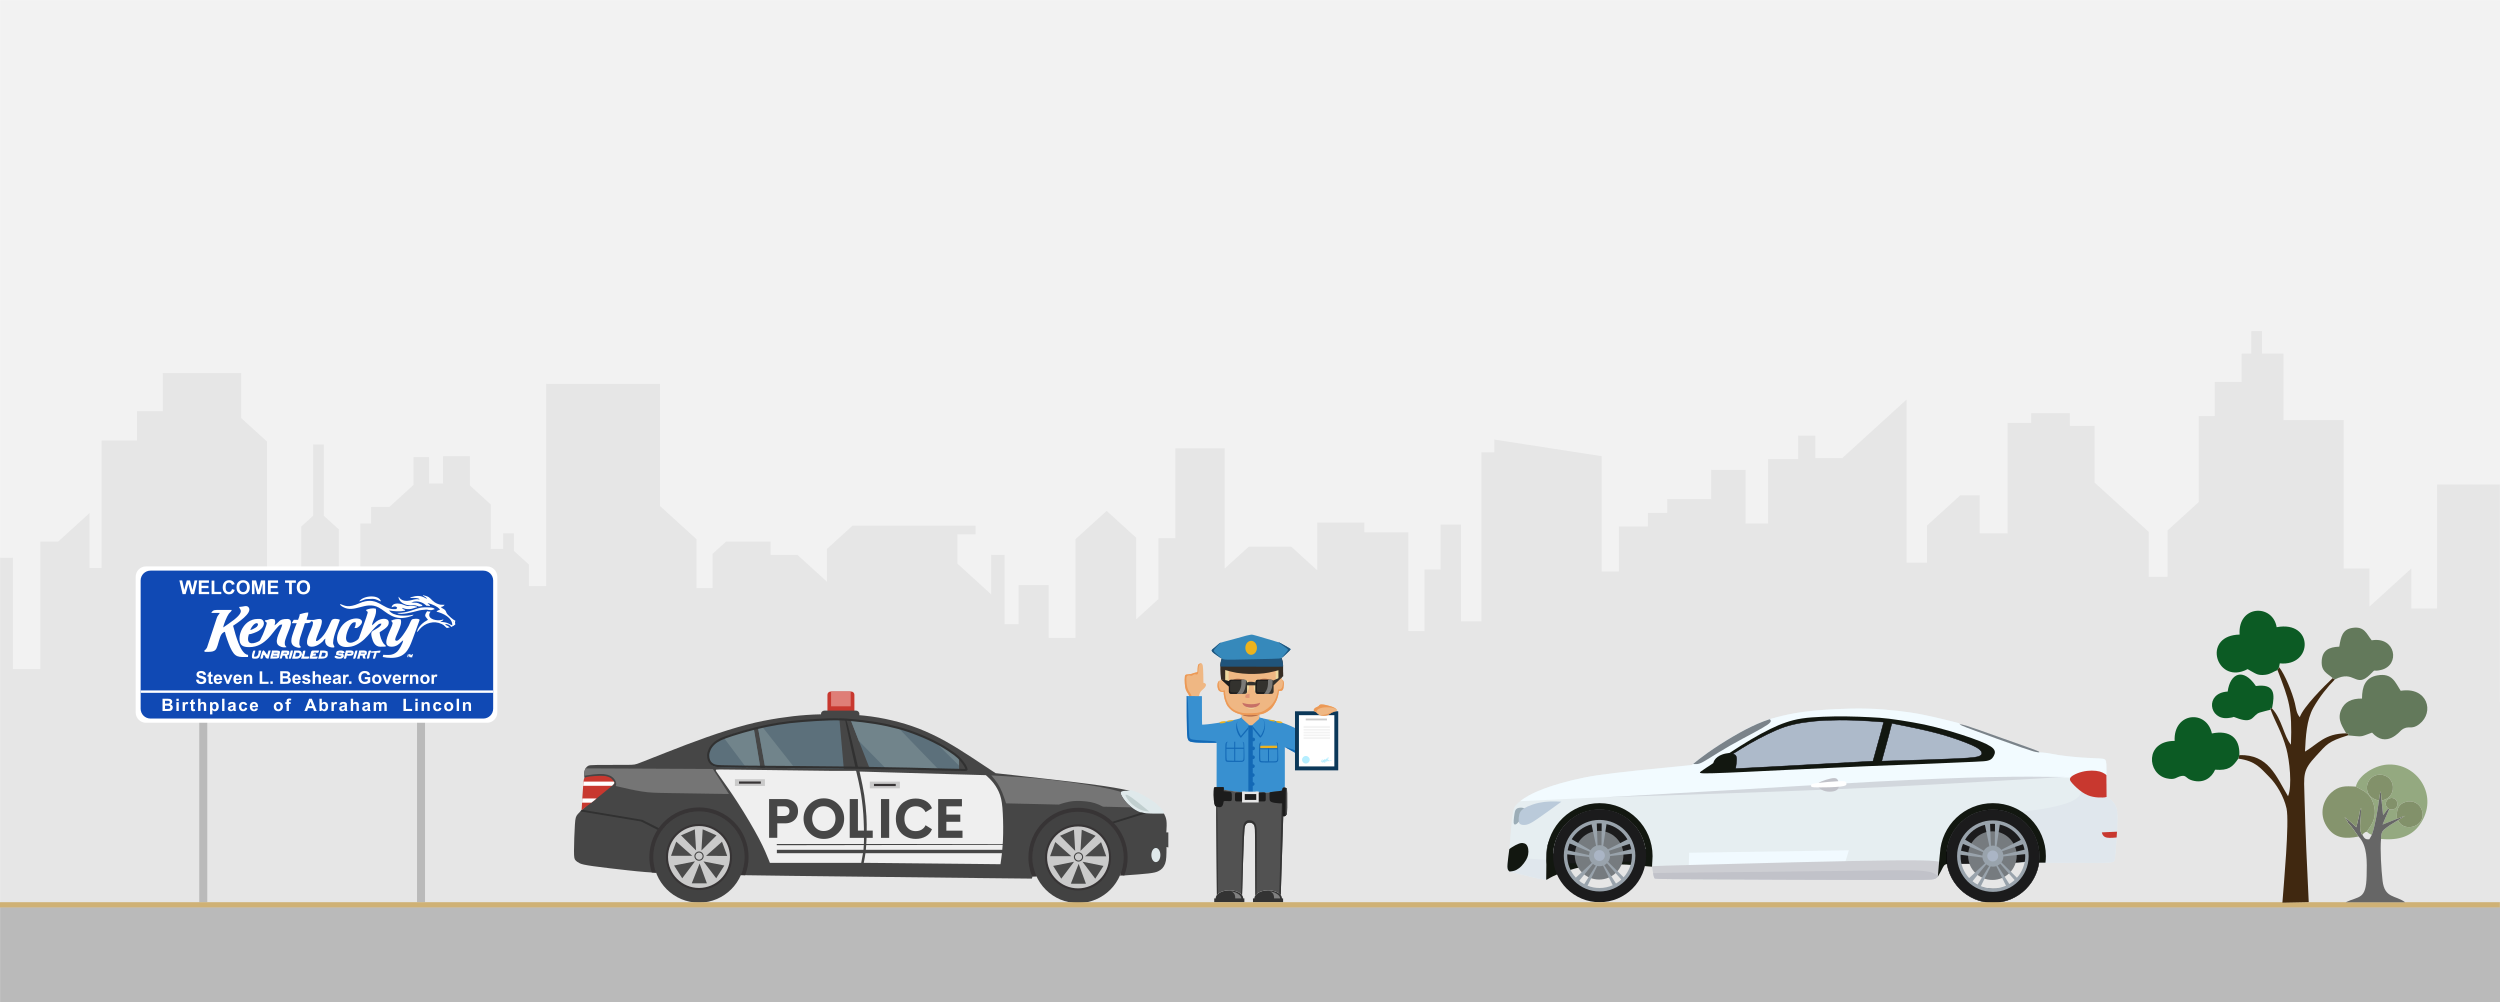 <?xml version="1.0" encoding="UTF-8"?>
<!DOCTYPE svg PUBLIC "-//W3C//DTD SVG 1.1//EN" "http://www.w3.org/Graphics/SVG/1.1/DTD/svg11.dtd">
<!-- Creator: CorelDRAW X8 -->
<svg xmlns="http://www.w3.org/2000/svg" xml:space="preserve" width="4879px" height="1956px" version="1.1" style="shape-rendering:geometricPrecision; text-rendering:geometricPrecision; image-rendering:optimizeQuality; fill-rule:evenodd; clip-rule:evenodd"
viewBox="0 0 48792 19559"
 xmlns:xlink="http://www.w3.org/1999/xlink">
 <defs>
  <style type="text/css">
   <![CDATA[
    .str0 {stroke:#373435;stroke-width:41.656}
    .str2 {stroke:#313131;stroke-width:41.656}
    .str1 {stroke:#424242;stroke-width:20.834}
    .str3 {stroke:black;stroke-width:9}
    .str4 {stroke:#B5EEFF;stroke-width:9}
    .str5 {stroke:#E6E6E6;stroke-width:9}
    .fil16 {fill:none}
    .fil12 {fill:#373435}
    .fil18 {fill:#EFB783}
    .fil33 {fill:#0B3859}
    .fil68 {fill:#0C5B24}
    .fil61 {fill:#1049B4}
    .fil63 {fill:#1049B4}
    .fil46 {fill:#121710}
    .fil21 {fill:#1369B6}
    .fil53 {fill:#1B1B1C}
    .fil29 {fill:#1C1C1C}
    .fil25 {fill:#20547B}
    .fil6 {fill:#313131}
    .fil28 {fill:#33322E}
    .fil34 {fill:#333333}
    .fil24 {fill:#362D24}
    .fil26 {fill:#3689BB}
    .fil20 {fill:#3890D0}
    .fil67 {fill:#402810}
    .fil9 {fill:#424242}
    .fil5 {fill:#464646}
    .fil13 {fill:#4A4A4A}
    .fil38 {fill:#4D4D4D}
    .fil37 {fill:#525252}
    .fil14 {fill:#5C707B}
    .fil69 {fill:#63795B}
    .fil65 {fill:#666666}
    .fil15 {fill:#71848B}
    .fil7 {fill:#757575}
    .fil54 {fill:#767B7F}
    .fil30 {fill:#797977}
    .fil48 {fill:#7A838A}
    .fil40 {fill:gray}
    .fil70 {fill:#82916A}
    .fil66 {fill:#85946D}
    .fil64 {fill:#94A980}
    .fil55 {fill:#99A3AC}
    .fil49 {fill:#9CADB7}
    .fil56 {fill:#AAB5C5}
    .fil52 {fill:#ADBACA}
    .fil36 {fill:#B5EEFF}
    .fil22 {fill:#B96F48}
    .fil58 {fill:#BABABA}
    .fil51 {fill:#BACADA}
    .fil45 {fill:#C1C2C9}
    .fil17 {fill:#C1CFCF}
    .fil31 {fill:#C77066}
    .fil3 {fill:#C8382F}
    .fil10 {fill:#CACACA}
    .fil35 {fill:#CCCCCC}
    .fil44 {fill:#CDCED3}
    .fil60 {fill:#CFB175}
    .fil50 {fill:#D2D7DD}
    .fil4 {fill:#DF7E77}
    .fil2 {fill:#DFE9EB}
    .fil32 {fill:#E09474}
    .fil43 {fill:#E0E7ED}
    .fil39 {fill:#E6E6E6}
    .fil41 {fill:#E6EEF1}
    .fil19 {fill:#EC9956}
    .fil27 {fill:#ECB31E}
    .fil23 {fill:#EDD89F}
    .fil11 {fill:#EFEFEF}
    .fil42 {fill:#F1FAFF}
    .fil0 {fill:#F2F2F2}
    .fil47 {fill:#F2FBFF}
    .fil8 {fill:white}
    .fil57 {fill:white}
    .fil62 {fill:white}
    .fil1 {fill:#E6E6E6;fill-rule:nonzero}
    .fil59 {fill:#BABABA}
   ]]>
  </style>
    <mask id="id0">
  <linearGradient id="id1" gradientUnits="userSpaceOnUse" x1="25617.3" y1="16060.5" x2="30445.5" y2="16060.5">
   <stop offset="0" style="stop-opacity:0; stop-color:white"/>
   <stop offset="1" style="stop-opacity:1; stop-color:white"/>
  </linearGradient>
     <rect style="fill:url(#id1)" x="25607" y="14748" width="4849" height="2625"/>
    </mask>
 </defs>
 <g id="Слой_x0020_1">
  <g id="_2038595166848">
   <polygon class="fil0" points="2,0 48792,0 48792,19559 2,19559 "/>
   <polygon class="fil1" points="2,14554 2,13700 2,10885 253,10885 253,13058 788,13058 788,10570 1134,10570 1747,10013 1747,11085 1982,11085 1982,8597 2674,8597 2674,8025 3177,8025 3177,7282 4707,7282 4707,8158 5210,8616 5210,12315 5880,12315 5880,10275 6111,10065 6111,8673 6320,8673 6320,10065 6614,10332 6614,12391 7033,12391 7033,10217 7243,10217 7243,9893 7599,9893 8070,9464 8070,8921 8374,8921 8374,9436 8647,9436 8647,8902 9171,8902 9171,9474 9579,9846 9579,10713 9820,10713 9820,10408 10030,10408 10030,10751 10323,11018 10323,11438 10659,11438 10659,7491 12880,7491 12880,9874 13593,10522 13593,11476 13907,11476 13907,10808 14169,10570 15039,10570 15039,10828 15563,10828 16139,11352 16139,10713 16637,10260 19041,10260 19041,10427 18685,10427 18685,10999 19345,11600 19345,10828 19607,10828 19607,12181 19880,12181 19880,11419 20467,11419 20467,12448 20990,12448 20990,10522 21598,9970 22175,10494 22175,12086 22609,11690 22609,10503 22939,10503 22939,8749 23903,8749 23903,11094 24370,10670 25203,10670 25708,11130 25708,10198 26628,10198 26628,10389 27487,10389 27487,12315 27801,12315 27801,11114 28116,11114 28116,10237 28514,10237 28514,12124 28912,12124 28912,8826 29164,8826 29164,8578 31259,8902 31259,11152 31595,11152 31595,10275 32161,10275 32161,10008 32538,10008 32538,9741 33397,9741 33397,9169 34068,9169 34068,10217 34508,10217 34508,8959 35095,8959 35095,8502 35430,8502 35430,8940 35954,8940 37211,7796 37211,10980 37609,10980 37609,10256 38259,9665 38636,9665 38636,10408 39181,10408 39181,8254 39642,8254 39642,8063 40397,8063 40397,8311 40879,8311 40879,9417 41937,10380 41937,11256 42304,11256 42304,10351 42912,9798 42912,8120 43226,8120 43226,7453 43750,7453 43750,6900 43938,6900 43938,6462 44148,6462 44148,6900 44567,6900 44567,8197 45741,8197 45741,11094 46244,11094 46244,11838 47061,11094 47061,11876 47564,11876 47564,9455 48790,9455 48790,13700 48792,13700 48792,19559 48790,19559 2,19559 "/>
   <g>
    <path class="fil2" d="M22407 15887c49,2 131,5 187,3 57,-2 88,-7 106,-15 18,-7 23,-17 15,-33 -9,-16 -29,-40 -58,-70 -29,-31 -67,-68 -105,-100 -38,-32 -77,-57 -116,-81 -40,-25 -79,-48 -116,-69 -37,-20 -72,-38 -106,-53 -35,-15 -69,-27 -94,-35 -24,-8 -39,-11 -57,-13 -18,-1 -40,-1 -68,-1 -28,0 -61,1 -85,5 -24,3 -39,10 -50,18 -11,8 -18,18 -19,35 0,17 5,41 23,71 18,30 48,65 83,100 34,34 73,68 117,102 44,34 93,69 138,91 45,22 86,31 114,37 28,5 43,6 91,8z"/>
    <path class="fil3" d="M16211 13496l402 0c34,0 62,28 62,62l0 437c0,34 -28,62 -62,62l-402 0c-34,0 -62,-28 -62,-62l0 -437c0,-34 28,-62 62,-62z"/>
    <polygon class="fil4" points="16220,13496 16603,13496 16603,13784 16220,13784 "/>
    <path class="fil5" d="M11426 15219c-16,-13 -21,-40 -24,-70 -2,-29 -2,-60 3,-88 5,-28 15,-53 28,-73 13,-19 29,-33 48,-43 19,-10 41,-15 190,-17 149,-2 425,-1 569,-1 144,-1 156,-4 256,-43 100,-39 289,-114 521,-205 233,-92 509,-198 781,-294 272,-96 540,-180 775,-242 234,-61 434,-98 625,-128 190,-29 369,-50 543,-62 95,-7 187,-11 283,-13 -1,-2 -1,-4 -1,-6l0 0c0,-36 30,-66 67,-66l617 0c36,0 66,30 66,66l0 0c0,8 -1,16 -4,23 30,2 60,5 90,8 194,20 375,52 551,94 176,42 346,92 519,159 173,67 349,151 528,250 178,100 359,216 522,322 162,106 307,202 379,251 73,48 73,48 73,48 0,0 0,0 0,0 0,0 0,0 347,38 348,39 1043,115 1481,173 437,57 617,95 707,114 89,18 89,18 89,18 0,0 0,0 -30,0 -31,0 -92,0 -124,10 -33,10 -37,30 -19,71 19,41 59,103 109,157 50,54 110,100 165,134 54,33 104,56 196,66 93,10 228,9 296,8 68,0 68,0 68,0 0,0 0,0 0,0 0,0 0,0 10,19 10,20 31,59 39,120 8,61 3,145 0,186 -3,42 -3,42 -3,42 0,0 0,0 7,0 6,0 19,0 26,0 7,0 7,0 7,0 0,0 0,0 0,49 0,49 0,146 0,195 0,49 0,49 0,49 0,0 0,0 0,0 0,0 0,0 -6,-1 -6,-2 -18,-4 -24,-6 -6,-1 -6,-1 -6,-1 0,0 0,0 0,0 0,0 0,0 0,35 0,35 0,106 -4,161 -3,55 -11,96 -24,131 -13,35 -32,65 -54,89 -22,24 -48,42 -82,58 -34,16 -75,29 -187,42 -111,13 -292,26 -382,32 -91,7 -91,7 -91,7 0,0 0,0 -13,-7 -14,-6 -42,-19 -55,-26 -14,-6 -14,-6 -14,-6 0,0 0,0 -10,0 -11,1 -32,2 -42,3 -10,1 -10,1 -284,10 -275,9 -823,27 -1097,36 -274,9 -274,9 -274,9 0,0 0,0 -2,7 -3,8 -8,22 -11,29 -2,7 -2,7 -2,7 0,0 0,0 -935,-10 -934,-11 -2802,-31 -3774,-44 -971,-12 -1045,-16 -1082,-18 -37,-2 -37,-2 -280,-6 -242,-5 -726,-14 -1059,-27 -332,-13 -513,-30 -747,-56 -233,-25 -518,-59 -685,-82 -167,-24 -217,-37 -257,-54 -39,-18 -69,-40 -89,-63 -19,-23 -28,-46 -28,-180 0,-134 9,-379 18,-514 9,-134 18,-159 56,-205 39,-45 107,-112 209,-203 102,-91 239,-207 314,-281 74,-73 87,-104 87,-130 -1,-25 -15,-45 -47,-59 -32,-14 -81,-23 -141,-20 -60,3 -131,19 -179,27 -49,9 -77,10 -93,-3z"/>
    <path class="fil6" d="M22281 15858c21,5 44,9 71,12l13 1 0 1 -688 214 0 -39 604 -189z"/>
    <path class="fil6" d="M11325 15835c10,-10 21,-21 33,-33l1180 198 356 180 -20 35 -367 -184 -1182 -196z"/>
    <path class="fil7" d="M21879 15454c-11,12 -9,30 3,59 19,41 59,103 109,157 26,29 56,55 85,78l8 8c0,0 0,0 -93,-2 -93,-2 -278,-7 -370,-9 -93,-2 -93,-2 -93,-2 0,0 0,0 -27,-13 -26,-13 -79,-39 -133,-56 -55,-18 -111,-28 -179,-35 -69,-7 -150,-12 -223,-6 -72,5 -137,20 -186,33 -49,13 -83,25 -99,31 -17,5 -17,5 -17,5 0,0 0,0 -171,-4 -172,-4 -515,-12 -686,-16 -172,-4 -172,-4 -172,-4 0,0 0,0 0,0 0,0 0,0 -11,-35 -12,-35 -35,-106 -61,-171 -27,-66 -57,-127 -94,-183 -36,-56 -79,-106 -100,-131 -22,-26 -22,-26 -22,-26 0,0 0,0 66,4 66,4 198,11 345,20 147,9 310,19 480,35 170,15 347,36 517,58 170,22 335,45 488,70 153,24 295,51 412,78 94,21 172,43 224,57z"/>
    <path class="fil3" d="M11515 15153c56,-7 139,-12 201,-13 62,0 102,3 137,14 36,10 66,27 88,48 22,21 36,46 43,60 7,14 7,18 2,28 -6,10 -18,25 -54,57 -37,32 -98,80 -164,134 -66,53 -136,112 -194,159 -59,46 -106,82 -141,108 -35,27 -59,45 -70,54 -12,9 -12,9 -12,9 0,0 0,0 6,-97 6,-98 17,-293 26,-399 8,-106 13,-123 30,-136 17,-12 46,-20 102,-26z"/>
    <path class="fil8" d="M11980 15253c1,3 3,6 4,9 7,14 7,18 2,28 -5,8 -15,21 -41,45l-564 0 2 -20c2,-26 4,-46 5,-62l592 0zm-337 330c-24,20 -48,39 -69,57 -12,8 -22,17 -33,25l-181 0 5 -82 278 0z"/>
    <path class="fil9" d="M13642 15835c491,0 890,398 890,890 0,492 -399,891 -890,891 -492,0 -891,-399 -891,-891 0,-492 399,-890 891,-890z"/>
    <path class="fil10 str0" d="M13642 16100c345,0 625,280 625,625 0,345 -280,625 -625,625 -346,0 -625,-280 -625,-625 0,-345 279,-625 625,-625z"/>
    <path class="fil11" d="M16726 15119c14,59 40,165 64,296 24,132 46,290 59,469 12,180 15,382 13,513 -1,27 -1,52 -2,74l-1701 0 3 24 1697 -3c-2,37 -4,66 -7,92l-1690 0 0 67 1681 0c-10,61 -22,124 -29,156 -6,32 -6,32 -6,32 0,0 0,0 0,0 0,0 0,0 -297,0 -297,0 -891,0 -1188,0 -297,0 -297,0 -297,0 0,0 0,0 0,0 0,0 0,0 -28,-70 -28,-70 -83,-209 -188,-408 -105,-199 -259,-459 -402,-681 -143,-223 -276,-409 -351,-514 -75,-105 -92,-128 -86,-140 5,-12 32,-12 487,-5 455,6 1338,19 1785,23 446,3 457,-4 462,0 6,3 8,16 21,75zm77 63c16,75 44,200 65,338 20,138 35,289 42,408 7,119 7,206 5,313 -1,72 -3,153 -8,230l2663 0c2,-20 3,-40 4,-61 8,-176 6,-385 -3,-542 -8,-157 -22,-261 -53,-352 -31,-91 -78,-170 -126,-232 -49,-63 -100,-109 -125,-133 -26,-23 -26,-23 -26,-23 0,0 0,0 0,0 0,0 0,0 0,0 0,0 0,0 -411,-12 -410,-12 -1232,-35 -1643,-47 -411,-12 -411,-12 -411,-12 0,0 0,0 3,13 3,12 8,37 24,112zm103 1310c-2,29 -4,58 -7,85l0 7 2662 0c3,-30 6,-63 8,-97l-2663 5zm-15 159c-9,67 -19,118 -25,148 -8,40 -8,40 -8,40 0,0 0,0 0,0 0,0 0,0 445,4 445,5 1334,14 1779,18 444,5 444,5 444,5 0,0 0,0 0,0 0,0 0,0 10,-70 5,-34 12,-84 19,-145l-2664 0z"/>
    <polygon class="fil10" points="14343,15207 14929,15207 14929,15338 14343,15338 "/>
    <polygon class="fil12" points="14423,15251 14849,15251 14849,15294 14423,15294 "/>
    <polygon class="fil10" points="16976,15254 17562,15254 17562,15385 16976,15385 "/>
    <polygon class="fil12" points="17057,15298 17482,15298 17482,15341 17057,15341 "/>
    <polygon class="fil13" points="13501,17239 13796,17239 13654,16852 "/>
    <polygon class="fil13" points="13156,16891 13315,17140 13564,16810 "/>
    <polygon class="fil13" points="14137,16891 13978,17140 13729,16811 "/>
    <polygon class="fil13" points="14091,16427 14193,16704 13780,16703 "/>
    <polygon class="fil13" points="13198,16425 13096,16702 13509,16701 "/>
    <polygon class="fil13" points="13984,16303 13714,16185 13690,16597 "/>
    <polygon class="fil13" points="13291,16303 13561,16185 13585,16597 "/>
    <path class="fil14" d="M14099 14975c159,8 450,8 595,8 145,0 145,0 145,0 0,0 0,0 0,0 0,0 0,0 -21,-128 -22,-128 -65,-385 -86,-513 -22,-128 -22,-128 -22,-128 0,0 0,0 0,0 0,0 0,0 -75,21 -75,20 -224,62 -337,98 -113,36 -188,66 -251,99 -62,33 -112,69 -148,109 -37,40 -60,83 -71,128 -11,46 -10,94 2,139 12,45 34,87 59,115 24,29 52,45 210,52z"/>
    <path class="fil15" d="M14565 14983c49,0 93,0 129,0 145,0 145,0 145,0 0,0 0,0 0,0 0,0 0,0 -21,-128 -22,-128 -65,-385 -86,-513 -22,-128 -22,-128 -22,-128 0,0 0,0 0,0 0,0 0,0 -75,21 -75,20 -224,62 -337,98 -70,22 -126,42 -173,62l440 588z"/>
    <path class="fil14" d="M14826 14381c23,131 65,367 87,484 21,118 22,118 23,118 1,0 1,0 1,0 0,0 0,0 255,3 255,4 765,10 1021,14 255,3 255,3 255,3 0,0 0,0 0,0 0,0 0,0 -14,-164 -15,-163 -43,-490 -58,-653 -14,-164 -14,-164 -14,-164 0,0 0,0 0,0 0,0 0,0 -81,4 -82,3 -245,9 -416,20 -172,11 -353,27 -517,48 -164,21 -312,47 -405,65 -93,18 -132,29 -151,34 -20,5 -20,5 -20,5 0,0 0,0 3,13 2,13 8,39 31,170z"/>
    <path class="fil15" d="M14826 14381c23,131 65,367 87,484 21,118 22,118 23,118 1,0 1,0 1,0 0,0 0,0 255,3l321 5 -640 -813c-32,7 -50,12 -61,15 -20,5 -20,5 -20,5 0,0 0,0 3,13 2,13 8,39 31,170z"/>
    <path class="fil14" d="M16727 14370c61,156 155,394 202,514 47,119 47,119 47,119 0,0 0,0 0,0 0,0 0,0 0,0 0,0 0,0 290,4 290,4 871,11 1161,15 291,4 291,4 291,4 0,0 0,0 0,0 0,0 0,0 0,-36 0,-37 0,-110 -1,-148 -1,-38 -2,-42 -2,-44 -1,-2 -1,-2 -1,-2 0,0 0,0 -33,-30 -34,-29 -100,-87 -202,-154 -102,-66 -240,-140 -399,-211 -158,-71 -336,-139 -487,-184 -150,-45 -272,-67 -395,-87 -123,-19 -247,-36 -345,-46 -99,-11 -172,-15 -208,-17 -37,-2 -37,-2 -22,35 14,38 43,112 104,268z"/>
    <path class="fil15" d="M18718 14942c0,-35 0,-75 -1,-100 -1,-38 -2,-42 -2,-44 -1,-2 -1,-2 -1,-2 0,0 0,0 -33,-30 -34,-29 -100,-87 -202,-154 -62,-40 -137,-83 -221,-126l460 456z"/>
    <path class="fil15" d="M16727 14370l35 90 536 547 1023 14 -796 -824c-120,-32 -224,-50 -327,-67 -123,-19 -247,-36 -345,-46 -99,-11 -172,-15 -208,-17 -37,-2 -37,-2 -22,35 14,38 43,112 104,268z"/>
    <path class="fil7" d="M13493 15005l-2064 -10c-11,18 -20,41 -24,66 -5,25 -5,52 -4,78 57,-9 124,-19 180,-26 89,-10 150,-11 201,-6 51,5 91,17 122,30 30,14 51,30 69,48 17,18 31,39 41,60 9,21 13,42 12,57 -1,16 -6,26 -8,31l-3 6 92 21c93,22 278,65 424,87 147,23 255,26 531,30 276,5 720,11 942,15l222 3 -52 -82 -209 -325 -52 -81 -420 -2z"/>
    <path class="fil12" d="M13642 15757c-535,0 -969,433 -969,968 0,106 17,207 48,302 27,2 55,4 84,5 -35,-95 -54,-199 -54,-307 0,-492 399,-890 891,-890 491,0 890,398 890,890 0,126 -26,245 -73,354 23,0 50,1 84,1 43,-110 67,-229 67,-355 0,-535 -433,-968 -968,-968z"/>
    <path class="fil9" d="M21040 15843c492,0 890,398 890,890 0,492 -398,891 -890,891 -492,0 -891,-399 -891,-891 0,-492 399,-890 891,-890z"/>
    <path class="fil10 str0" d="M21040 16108c345,0 625,280 625,625 0,345 -280,625 -625,625 -345,0 -625,-280 -625,-625 0,-345 280,-625 625,-625z"/>
    <polygon class="fil13" points="20899,17246 21194,17247 21052,16859 "/>
    <polygon class="fil13" points="20554,16899 20713,17148 20962,16818 "/>
    <polygon class="fil13" points="21536,16899 21376,17148 21127,16818 "/>
    <polygon class="fil13" points="21489,16435 21591,16712 21178,16711 "/>
    <polygon class="fil13" points="20596,16433 20494,16710 20907,16709 "/>
    <polygon class="fil13" points="21383,16311 21112,16193 21088,16605 "/>
    <polygon class="fil13" points="20689,16311 20960,16193 20984,16605 "/>
    <path class="fil12" d="M21040 15764c-535,0 -969,434 -969,969 0,76 9,149 25,219 3,15 6,30 9,42 6,21 11,37 17,52 5,14 11,27 16,37 5,9 10,16 14,22l1 -1 75 -2c-5,-15 -14,-40 -24,-68 -11,-32 -23,-69 -32,-106 -5,-22 -10,-43 -13,-61 -6,-44 -10,-88 -10,-134 0,-492 399,-890 891,-890 492,0 890,398 890,890 0,126 -26,245 -73,353 23,1 51,2 84,2 44,-110 67,-230 67,-355 0,-535 -433,-969 -968,-969z"/>
    <path class="fil16 str1" d="M13643 16628c44,0 80,36 80,80 0,45 -36,80 -80,80 -44,0 -80,-35 -80,-80 0,-44 36,-80 80,-80z"/>
    <path class="fil16 str1" d="M21049 16644c44,0 80,36 80,80 0,44 -36,80 -80,80 -44,0 -80,-36 -80,-80 0,-44 36,-80 80,-80z"/>
    <path class="fil17" d="M21967 15514c-6,15 16,51 41,85 24,33 52,64 85,94 34,30 74,59 111,81 37,22 71,36 109,46 38,10 79,15 99,17 21,3 21,3 21,3 0,0 0,0 -66,-54 -65,-54 -196,-162 -278,-220 -83,-58 -116,-66 -122,-52z"/>
    <path class="fil2" d="M22559 16549c49,0 88,62 88,138 0,76 -39,138 -88,138 -49,0 -88,-62 -88,-138 0,-76 39,-138 88,-138z"/>
    <path class="fil6" d="M16706 14796c-39,-163 -113,-477 -155,-635 -16,-58 -27,-95 -35,-119 -4,0 -8,-1 -12,-2 -4,-1 -8,-3 -12,-5 4,24 12,63 25,127 34,164 106,492 142,656 36,164 36,164 36,164 0,0 0,0 9,1 9,0 27,2 36,2 9,1 9,1 9,1 0,0 0,0 -1,-7 -1,-6 -4,-19 -42,-183z"/>
    <path class="fil16 str2" d="M16637 14981c-791,-11 -1660,-15 -2121,-19 -461,-5 -514,-10 -553,-20 -38,-10 -61,-24 -80,-41 -19,-17 -33,-36 -45,-63 -11,-27 -18,-61 -17,-98 1,-37 12,-77 30,-116 18,-38 44,-74 79,-107 34,-33 77,-61 134,-89 58,-27 129,-53 240,-88 111,-35 260,-80 415,-119 155,-39 315,-72 470,-97 154,-25 302,-41 478,-55 176,-14 379,-27 537,-31 158,-4 272,1 412,14 140,12 306,31 466,57 159,26 312,59 449,96 137,37 260,79 392,132 132,52 274,116 401,186 127,70 239,145 307,196 67,51 91,77 119,110 28,33 60,73 81,108 21,34 30,63 33,77 2,15 -2,15 -361,6 -359,-10 -1074,-28 -1866,-39z"/>
    <path class="fil5" d="M15331 15594c42,0 82,10 121,28 37,19 68,46 90,81 22,35 33,77 33,128 0,50 -11,93 -33,128 -22,36 -53,63 -90,81 -39,19 -79,28 -121,28l-161 0 0 283 -160 0 0 -757 321 0zm-31 331c35,0 62,-8 81,-25 18,-15 27,-39 27,-69 0,-31 -9,-55 -27,-70 -19,-17 -46,-25 -81,-25l-130 0 0 189 130 0zm1006 51c0,-40 -8,-78 -24,-115 -18,-37 -43,-67 -77,-90 -34,-23 -77,-36 -127,-37 -51,0 -92,12 -125,35 -35,24 -60,54 -76,91 -17,35 -26,74 -26,116 0,42 9,81 26,117 16,36 41,66 76,90 33,23 74,35 125,35 50,-1 93,-14 127,-37 34,-23 59,-53 77,-90 16,-37 24,-75 24,-115zm-227 -396c109,0 203,39 280,116 77,78 116,171 116,281 0,108 -39,201 -116,279 -77,77 -171,116 -280,116 -109,0 -202,-39 -280,-116 -77,-78 -116,-171 -116,-279 0,-110 39,-203 116,-281 78,-77 171,-116 280,-116zm954 772l-449 0 0 -758 160 0 0 616 289 0 0 142zm321 -758l0 758 -160 0 0 -758 160 0zm299 422c3,34 12,64 27,92 19,36 46,64 79,83 33,20 71,29 113,29 45,0 84,-10 118,-31 34,-21 58,-49 74,-84l125 78c-22,59 -62,106 -119,139 -58,33 -123,50 -197,50 -72,0 -137,-16 -196,-48 -60,-31 -107,-76 -141,-135 -35,-59 -52,-129 -52,-211 0,-83 17,-153 52,-212 34,-59 81,-104 141,-135 59,-32 124,-47 196,-47 74,0 139,16 197,49 57,34 97,80 119,140l-125 77c-16,-34 -40,-62 -74,-84 -34,-21 -73,-31 -118,-31 -42,0 -80,10 -113,29 -33,19 -60,47 -79,84 -15,27 -24,57 -27,91 -2,21 -2,47 0,77zm1132 336l-475 0 0 -758 464 0 0 142 -304 0 0 162 272 0 0 140 -272 0 0 173 315 0 0 141z"/>
   </g>
   <g>
    <path class="fil18" d="M23216 13605l179 0c1,-7 3,-13 4,-20 4,-14 7,-28 11,-39 7,-23 15,-39 28,-54 12,-15 30,-29 45,-43 16,-14 29,-28 39,-43 10,-16 17,-32 15,-45 -3,-14 -14,-24 -24,-29 -10,-5 -18,-5 -22,-5 -4,0 -4,0 -5,-55 0,-55 -2,-164 -6,-225 -3,-61 -8,-74 -15,-83 -7,-9 -17,-14 -27,-15 -11,-1 -23,1 -34,7 -10,5 -20,15 -25,43 -5,27 -6,72 -6,94 -1,23 -1,23 -14,26 -14,3 -41,10 -61,16 -19,7 -30,13 -53,18 -23,4 -58,7 -81,10 -23,3 -33,6 -39,38 -5,33 -5,94 -1,142 3,49 9,85 19,113 10,28 24,49 36,68 12,19 23,36 30,54 0,2 1,4 2,6 2,7 4,14 5,21z"/>
    <path class="fil19" d="M23216 13605l46 0c-4,-13 -8,-28 -13,-40 -4,-12 -10,-22 -16,-32 -6,-10 -14,-20 -22,-33 -9,-13 -18,-29 -27,-50 -8,-21 -16,-48 -21,-78 -5,-30 -7,-64 -8,-92 -1,-28 -1,-50 2,-65 3,-15 9,-23 19,-28 9,-5 23,-8 34,-7 12,1 21,5 30,7 9,2 18,1 27,-3 9,-5 18,-12 27,-17 9,-6 18,-9 29,-9 11,1 24,6 34,5 10,-1 17,-7 21,-14 5,-8 7,-18 8,-36 2,-19 3,-46 5,-69 2,-23 5,-42 10,-55 4,-13 10,-21 17,-26 8,-5 17,-7 28,-6 5,0 10,1 15,2 -7,-6 -15,-9 -23,-10 -11,-1 -23,1 -34,7 -10,5 -20,15 -25,43 -5,27 -6,72 -6,94 -1,23 -1,23 -14,26 -14,3 -41,10 -61,16 -19,7 -30,13 -53,18 -23,4 -58,7 -81,10 -23,3 -33,6 -39,38 -5,33 -5,94 -1,142 3,49 9,85 19,113 10,28 24,49 36,68 12,19 23,36 30,54 0,2 1,4 2,6 2,7 4,14 5,21z"/>
    <path class="fil20" d="M23161 13584l0 130c0,131 0,393 5,538 5,145 14,173 29,194 15,21 37,35 130,42 92,8 256,8 338,8l82 0 0 146 -1 592 0 136 101 0c28,0 28,0 28,13 0,6 1,15 1,30 20,3 43,7 68,12 63,11 141,23 251,33 15,1 32,3 48,4l0 -12 63 0c7,28 19,53 36,65 25,18 63,6 93,-6 30,-13 51,-25 69,-52 1,-2 3,-5 4,-7l59 0 0 17c1,0 2,0 2,0l106 0c7,0 14,3 19,7 34,-2 67,-4 98,-6 3,-8 12,-8 46,-7l34 0c33,-3 62,-6 85,-10 24,-3 42,-7 56,-9 9,-5 17,-9 24,-12 0,-56 2,-56 14,-56 7,-1 16,-1 26,0 1,-16 1,-47 1,-129l0 -534 0 -133 42 24 156 87 0 -481c-30,-16 -72,-35 -109,-51 -43,-19 -80,-32 -118,-45 -39,-13 -80,-26 -121,-36 -42,-10 -85,-18 -124,-25 -40,-8 -75,-15 -104,-21 -29,-6 -50,-10 -76,-17 -4,-2 -8,-3 -13,-4 -11,-3 -22,-7 -33,-11l0 -5 0 -49c-1,0 -2,0 -3,1 -4,3 -9,6 -13,9 -16,10 -30,15 -49,19 -20,5 -45,9 -70,11 -26,2 -52,2 -78,0 -26,-3 -52,-7 -72,-12 -19,-5 -31,-11 -41,-17 -5,-2 -9,-5 -13,-8 0,0 -1,0 -1,0l0 51c-5,2 -11,4 -16,7 -8,5 -16,10 -24,16 -30,9 -66,20 -128,33 -84,17 -214,40 -309,55 -96,15 -156,22 -196,26 -40,5 -58,6 -72,6 -13,1 -21,1 -25,1 -5,0 -6,0 -7,-93 -1,-92 -1,-278 -1,-371l0 -92 -49 -1 -10 0 -188 -1 0 0 -50 0z"/>
    <path class="fil21" d="M25077 14579l41 23 156 87 0 -47 -15 -5c-36,-13 -109,-37 -146,-50 -36,-12 -36,-12 -36,-12l0 4z"/>
    <path class="fil21" d="M23161 13584l0 130c0,131 0,393 5,538 5,145 14,173 29,194 15,21 37,35 130,42 92,8 256,8 338,8l80 0c-2,-15 -7,-19 -15,-22 -8,-4 -18,-8 -43,-10 -24,-3 -62,-5 -123,-8 -61,-3 -144,-9 -200,-13 -57,-5 -86,-10 -106,-16 -19,-6 -29,-14 -36,-24 -7,-9 -11,-22 -17,-156 -5,-134 -12,-390 -18,-522 -5,-106 -10,-132 -15,-141l-9 0z"/>
    <polygon class="fil18" points="24236,13921 24576,13921 24576,14028 24434,14156 24386,14156 24236,14017 "/>
    <path class="fil22" d="M24212 13923c-2,3 7,11 15,17 8,6 14,10 23,15 10,6 22,12 41,17 20,5 46,9 72,12 26,2 52,2 78,0 25,-2 50,-6 70,-11 19,-4 33,-9 49,-19 16,-10 34,-25 43,-32 9,-8 9,-8 9,-8 0,0 0,0 -9,2 -8,2 -24,5 -56,9 -32,4 -80,8 -124,9 -45,0 -87,-3 -117,-6 -30,-2 -48,-3 -63,-5 -16,-1 -29,-3 -31,0z"/>
    <path class="fil18" d="M23836 13191c-4,24 -9,57 -11,73 -3,16 -3,16 -3,16 0,0 0,0 -2,0 -2,0 -7,0 -13,2 -6,2 -14,5 -21,13 -8,7 -15,18 -20,35 -4,16 -5,38 -5,57 1,19 4,35 8,49 4,15 10,28 17,37 8,10 17,16 27,20 10,5 21,7 32,8 12,1 24,1 31,1 6,0 6,0 6,0 0,0 0,0 1,24l0 21c2,15 5,32 8,49 4,26 10,50 18,72 7,23 15,45 24,64 8,19 18,35 27,49 10,14 20,26 33,39 13,14 29,29 44,41 16,13 31,22 49,32 17,9 36,19 58,27 22,9 46,16 68,22 22,5 42,9 62,11 19,2 38,2 63,2 25,1 56,1 89,0 33,0 67,-3 100,-5 33,-3 64,-7 93,-13 29,-7 56,-16 81,-29 26,-13 50,-29 70,-44 19,-14 36,-27 50,-44 15,-17 29,-37 42,-58 13,-21 27,-42 39,-66 12,-23 22,-49 30,-75 9,-25 15,-50 19,-73 5,-23 8,-45 9,-56 2,-11 2,-11 2,-11 0,0 0,0 2,1 2,1 7,2 14,2 8,1 19,0 31,-3 2,-1 5,-1 7,-2 4,-2 8,-5 12,-8 10,-10 17,-25 22,-44 4,-20 6,-43 7,-65 1,-22 1,-42 -4,-58 -4,-16 -13,-28 -20,-34 -6,-7 -10,-9 -13,-10 -2,-1 -2,-1 -2,-16 -1,-15 -1,-45 -2,-59 0,-15 0,-15 -1,-36 -1,-20 -3,-60 -8,-90 -6,-30 -15,-49 -52,-65 -37,-16 -102,-29 -208,-36 -106,-7 -253,-8 -373,-5 -120,2 -215,7 -285,14 -71,8 -118,18 -151,33 -32,15 -49,36 -62,60 -13,24 -23,51 -28,72 -6,21 -8,36 -11,59z"/>
    <path class="fil19" d="M23802 13284c-5,2 -11,5 -16,11 -8,7 -15,18 -20,35 -4,16 -5,38 -5,57 1,19 4,35 8,49 4,15 10,28 17,37 8,10 17,16 27,20 10,5 21,7 32,8 12,1 24,1 31,1 6,0 6,0 6,0 0,0 0,0 1,24l0 21c2,15 5,32 8,49 4,26 10,50 18,72 7,23 15,45 24,64 8,19 18,35 27,49 10,14 20,26 33,39 13,14 29,29 44,41 16,13 31,22 49,32 17,9 36,19 58,27 22,9 46,16 68,22 22,5 42,9 62,11 19,2 38,2 63,2 25,1 56,1 89,0 33,0 67,-3 100,-5 33,-3 64,-7 93,-13 29,-7 56,-16 81,-29 26,-13 50,-29 70,-44 19,-14 36,-27 50,-44 15,-17 29,-37 42,-58 13,-21 27,-42 39,-66 12,-23 22,-49 30,-75 9,-25 15,-50 19,-73 5,-23 8,-45 9,-56 2,-11 2,-11 2,-11 0,0 0,0 2,1 2,1 7,2 14,2 8,1 19,0 31,-3 2,-1 5,-1 7,-2 4,-2 8,-5 12,-8 10,-10 17,-25 22,-44 4,-20 6,-43 7,-65 1,-22 1,-42 -4,-58 -4,-16 -13,-28 -20,-34 -2,-3 -4,-5 -6,-6 3,9 6,20 8,32 3,15 4,31 3,50 -1,18 -5,39 -10,56 -5,17 -13,30 -23,39 -10,9 -23,13 -34,15 -10,2 -18,2 -22,1 -4,0 -4,0 -4,0 0,0 0,0 -1,7 -1,6 -4,19 -8,39 -4,19 -10,45 -18,72 -9,27 -20,54 -32,78 -11,23 -24,43 -38,63 -15,21 -32,41 -50,59 -19,18 -37,34 -55,48 -19,14 -36,27 -57,39 -20,12 -43,23 -68,31 -25,9 -51,14 -80,18 -29,4 -61,5 -96,7 -34,1 -71,2 -103,2 -32,-1 -59,-2 -87,-7 -28,-4 -59,-13 -86,-22 -27,-10 -51,-21 -72,-33 -22,-13 -41,-27 -58,-42 -16,-15 -30,-30 -43,-49 -13,-19 -25,-41 -36,-64 -10,-22 -19,-44 -26,-69 -7,-25 -13,-52 -18,-80 -4,-27 -6,-56 -7,-70 -1,-14 -1,-14 -1,-14 0,0 0,0 -8,3 -8,3 -24,8 -37,10 -13,1 -23,-2 -32,-9 -9,-7 -17,-19 -23,-31 -6,-13 -11,-28 -14,-45 -3,-18 -5,-39 -4,-57 1,-18 3,-33 8,-43 3,-6 6,-10 8,-14z"/>
    <path class="fil23" d="M24328 13794c4,5 9,9 14,14 5,4 10,8 15,12 6,3 12,5 19,7 8,2 17,4 26,4 10,1 19,1 29,1 10,0 21,-1 30,-3 8,-1 13,-4 18,-7 4,-3 8,-6 12,-11 4,-4 7,-10 9,-14 1,-3 1,-3 -15,-4 -15,-1 -47,-2 -78,-5 -31,-2 -62,-5 -75,-4 -13,1 -8,5 -4,10z"/>
    <path class="fil23" d="M24575 13540c-7,1 -17,1 -26,1 -8,-1 -15,-2 -20,-5 -6,-2 -10,-6 -14,-10 -4,-4 -8,-9 -13,-16 -4,-7 -10,-17 -15,-30 -6,-13 -11,-28 -14,-44 -4,-15 -6,-32 -6,-44 -1,-12 -1,-20 -1,-29 1,-10 2,-21 6,-31 4,-11 10,-21 16,-29 6,-9 12,-16 19,-21 8,-5 16,-9 22,-11 6,-3 10,-3 17,-1 6,2 15,7 29,29 14,22 33,61 43,97 9,36 9,70 5,92 -4,23 -13,33 -19,40 -6,6 -9,8 -13,9 -4,2 -8,3 -16,3z"/>
    <path class="fil23" d="M24306 13535c10,-1 18,-4 25,-11 7,-7 13,-18 21,-33 7,-14 15,-32 20,-50 5,-18 5,-35 5,-53 0,-17 0,-34 -2,-48 -2,-13 -5,-24 -10,-33 -4,-9 -11,-18 -17,-24 -7,-6 -14,-11 -21,-13 -7,-3 -15,-4 -28,-4 -13,0 -31,1 -47,5 -15,3 -27,9 -38,30 -10,20 -19,55 -17,88 3,33 17,65 32,89 15,25 31,42 44,51 13,8 24,8 33,6z"/>
    <path class="fil23" d="M23979 13117c0,46 0,129 0,171 0,41 0,41 -9,37 -9,-3 -27,-11 -43,-20 -15,-9 -29,-21 -39,-49 -11,-28 -19,-74 -18,-113 1,-40 11,-73 26,-90 15,-16 37,-15 52,-12 15,3 23,7 27,14 4,7 4,16 4,62z"/>
    <path class="fil23" d="M24899 13250c-1,-43 -1,-121 -1,-159 0,-39 0,-39 16,-39 16,0 47,0 64,11 17,11 19,32 20,57 1,24 0,51 -4,72 -4,22 -11,37 -27,56 -16,18 -41,40 -54,47 -13,6 -14,-3 -14,-45z"/>
    <path class="fil24" d="M24076 12874c-181,2 -198,-2 -229,-22 -1,0 -2,-1 -4,-1 -6,21 -16,57 -21,85 -3,14 -4,25 -5,35l0 0 0 1c0,4 0,11 0,22 -1,16 -1,41 0,72 1,30 2,66 4,91 2,20 3,34 5,45 1,7 1,13 2,19 1,9 2,17 3,22 1,5 2,8 2,10 1,5 1,5 14,8l52 13 10 3 -1 -2 4 1 0 -32 0 -134 0 -34 35 10c35,10 104,29 182,43 78,13 164,20 240,23 76,2 143,1 206,-4 63,-4 123,-10 185,-22 62,-12 127,-29 159,-37l32 -9 0 30 0 117 0 29 16 -10 35 -23 27 -17 16 -11 -1 -23c0,-12 -1,-30 -1,-50l-1 -6c0,-17 0,-38 0,-58 0,-20 0,-40 0,-57 0,-2 0,-4 0,-6 -1,-16 -2,-49 -8,-80 -5,-27 -14,-54 -23,-76 -24,14 -57,15 -201,19 -184,4 -547,13 -734,16z"/>
    <path class="fil25" d="M24969 12786c11,2 24,19 36,43 12,23 23,54 29,86 6,31 7,64 8,80 0,16 0,16 -71,16 -72,0 -215,0 -419,0 -204,0 -469,-1 -602,-1 -132,-1 -132,-1 -133,-11 0,-11 -1,-33 5,-63 5,-31 17,-71 23,-90 6,-20 6,-20 105,-23 100,-3 299,-8 481,-10 181,-2 346,-2 432,-8 86,-7 95,-20 106,-19z"/>
    <path class="fil22" d="M24679 13244c51,0 93,14 93,31 0,17 -42,31 -93,31 -52,0 -94,-14 -94,-31 0,-17 42,-31 94,-31z"/>
    <path class="fil26" d="M25012 12838c13,-4 20,-10 31,-21 31,-28 94,-86 124,-118 3,-4 6,-7 9,-11 11,-11 12,-15 12,-18 0,-4 -3,-8 -39,-30 -36,-21 -106,-60 -140,-80 -35,-19 -35,-19 -35,-19 0,0 0,0 -82,-25 -82,-25 -246,-74 -339,-101 -92,-27 -113,-31 -133,-30 -11,1 -22,3 -46,9 -15,3 -31,6 -51,11 -56,14 -136,36 -216,60l-205 55c-92,24 -92,24 -120,49 -21,18 -59,51 -88,77 -25,17 -36,28 -41,37 -7,9 -7,12 -3,17 2,12 12,25 38,46 34,27 95,67 125,88 18,11 25,16 34,18 31,20 48,24 229,22 187,-3 550,-12 734,-16 147,-4 179,-5 202,-20z"/>
    <path class="fil25" d="M25016 12837c10,-4 17,-11 27,-20 31,-28 94,-86 124,-118 3,-4 6,-7 9,-11 11,-11 12,-15 12,-18 0,-4 -3,-8 -39,-30 -36,-21 -106,-60 -140,-80 -35,-19 -35,-19 -35,-19l-32 -10c47,33 117,81 154,109 45,34 46,39 38,51 -8,13 -23,32 -45,59 -22,26 -49,59 -63,75 -5,6 -8,9 -10,12z"/>
    <path class="fil25" d="M23835 12538c-29,9 -35,15 -53,31 -21,18 -59,51 -88,77 -25,17 -36,28 -41,37 -7,9 -7,12 -3,17 2,12 12,25 38,46 34,27 95,67 125,88 17,11 25,16 33,18 -3,-3 -7,-7 -12,-11 -29,-24 -86,-72 -115,-100 -29,-28 -30,-35 -30,-43 1,-8 3,-16 23,-39 19,-23 56,-62 78,-84 23,-22 30,-28 43,-36l2 -1z"/>
    <path class="fil22" d="M24158 13245c52,0 94,14 94,31 0,18 -42,32 -94,32 -52,0 -94,-14 -94,-32 0,-17 42,-31 94,-31z"/>
    <path class="fil27" d="M24418 12506c63,0 113,61 113,137 0,75 -50,136 -113,136 -62,0 -113,-61 -113,-136 0,-76 51,-137 113,-137z"/>
    <path class="fil28" d="M24815 13266l-268 0c-12,0 -23,5 -31,13l0 0c-3,3 -4,6 -6,9 -1,4 -2,9 -3,14 -1,5 -1,11 -1,14 0,3 0,3 0,3 0,0 0,0 -5,-2 -5,-1 -16,-4 -28,-6 -13,-3 -29,-5 -44,-6 -15,-1 -30,-1 -43,0 -13,2 -23,5 -31,8 -8,3 -14,5 -17,6 -3,2 -3,2 -3,2 0,0 0,0 0,-6 0,-5 0,-16 -2,-24 -1,-2 -1,-4 -2,-5 -7,-12 -21,-20 -36,-20l-268 0c-18,0 -34,11 -40,27l-154 -35 151 139 0 0 0 102c0,23 20,42 43,42l268 0c24,0 43,-19 43,-42l0 -124 166 0 0 124c0,23 19,42 43,42l268 0c23,0 42,-19 42,-42l0 -125 188 -179 -197 86c-8,-9 -20,-15 -33,-15z"/>
    <path class="fil29" d="M24810 13266l-263 0c-12,0 -23,5 -31,13l0 0c-3,3 -4,6 -6,9 -1,4 -2,9 -3,14 -1,5 -1,11 -1,14 0,3 0,3 0,3l-1 -1 0 15c0,11 -1,27 -1,42l0 0 0 124c0,23 19,42 43,42l144 0 1 -1c12,-8 17,-20 19,-26 2,-6 2,-6 -25,-5 -27,0 -81,0 -111,-2 -30,-2 -35,-7 -38,-14 -3,-7 -4,-16 -4,-41 -1,-25 -2,-66 -1,-96 1,-29 3,-46 8,-55 4,-10 10,-12 16,-13 6,-1 13,-1 43,-1 30,0 83,-1 118,0 34,0 50,1 62,0 13,-2 22,-6 28,-14 1,-2 2,-5 3,-7z"/>
    <path class="fil29" d="M24282 13266l-255 0c-18,0 -34,11 -40,27l-154 -35 151 139 0 0 0 102c0,23 20,42 43,42l156 0c13,-8 19,-17 23,-22 5,-7 5,-7 -19,-6 -23,0 -71,1 -102,1 -30,-1 -45,-3 -55,-6 -10,-3 -15,-8 -19,-13 -3,-6 -4,-12 -4,-42 -1,-29 -1,-83 0,-113 2,-31 6,-39 11,-44 4,-6 10,-9 22,-11 12,-2 31,-2 56,-2 26,0 58,0 88,1 31,0 59,1 78,-5 10,-3 17,-8 20,-13z"/>
    <path class="fil30" d="M24319 13273c-7,-4 -15,-7 -24,-7l-67 0c0,23 1,57 -1,84 -2,33 -7,57 -15,81 -8,23 -19,47 -33,66 -13,19 -29,34 -44,44l104 0c8,-7 15,-16 23,-26 11,-16 21,-35 29,-56 8,-21 14,-45 18,-69 4,-25 7,-51 8,-72 2,-18 2,-33 2,-45z"/>
    <path class="fil30" d="M24815 13266l-67 0c0,16 0,36 0,55 -1,28 -2,54 -7,78 -4,25 -13,49 -23,70 -10,21 -21,39 -33,53 -7,8 -13,14 -18,19l86 0c1,-1 3,-3 5,-4 10,-9 20,-20 30,-34 9,-15 19,-33 26,-53 8,-21 13,-44 17,-68 3,-24 5,-49 6,-72 0,-14 0,-27 -1,-38 -6,-4 -13,-6 -21,-6z"/>
    <path class="fil31" d="M24420 13743c-67,0 -128,-11 -173,-29 6,55 81,98 173,98 92,0 167,-43 173,-98 -45,18 -106,29 -173,29z"/>
    <path class="fil32" d="M24356 13621c-13,-1 -31,-1 -41,-4 -10,-4 -12,-10 -12,-20 1,-10 4,-23 11,-32 6,-9 16,-14 29,-18 12,-4 28,-6 36,-7 8,-1 8,-1 8,-1 0,0 0,0 0,13 0,14 0,41 0,55 0,14 0,14 0,14 0,0 0,0 -4,0 -5,0 -14,0 -27,0z"/>
    <line class="fil16" x1="24098" y1="14476" x2="24098" y2= "14864" />
    <line class="fil16" x1="23923" y1="14603" x2="24278" y2= "14603" />
    <polygon class="fil33" points="25274,13881 26118,13881 26118,15034 25274,15034 "/>
    <polygon class="fil8" points="25351,13957 26042,13957 26042,14957 25351,14957 "/>
    <path class="fil18" d="M25944 13776c-26,-7 -54,-15 -80,-20 -27,-6 -52,-8 -71,-8 -18,0 -29,2 -37,8 -8,5 -12,13 -17,19 -6,7 -11,11 -23,16 -11,5 -27,12 -41,20 -13,8 -24,19 -30,30 -7,10 -8,21 -1,30 7,9 23,15 34,24 12,8 19,18 29,28 10,10 23,21 43,30 21,8 48,13 76,15 29,1 58,-1 82,-10 25,-10 44,-27 65,-39 21,-13 44,-21 67,-29 22,-7 44,-13 52,-21 9,-9 3,-20 -12,-32 -15,-13 -39,-27 -63,-37 -24,-11 -47,-16 -73,-24z"/>
    <path class="fil19" d="M25756 13955c19,7 44,11 70,13 29,1 58,-1 82,-10 25,-10 44,-27 65,-39 21,-13 44,-21 67,-29 9,-3 19,-6 28,-9 -12,1 -25,4 -41,8 -22,7 -51,17 -78,28 -27,10 -52,20 -77,26 -25,7 -51,9 -74,10 -15,1 -28,1 -42,2z"/>
    <path class="fil19" d="M25944 13776c-26,-7 -54,-15 -80,-20 -27,-6 -52,-8 -71,-8 -18,0 -29,2 -37,8 -8,5 -12,13 -17,19 -6,7 -11,11 -23,16 -11,5 -27,12 -41,20 -13,8 -24,19 -30,30 -7,10 -8,21 -1,30 7,9 23,15 34,24 5,3 9,7 13,10l0 0c0,-12 5,-26 12,-39 7,-12 16,-21 26,-28 11,-6 22,-10 35,-15 13,-4 28,-10 50,-14 21,-4 50,-6 81,-6 32,0 65,2 96,7 31,5 59,14 96,37l5 3c-2,-4 -7,-9 -12,-13 -15,-13 -39,-27 -63,-37 -24,-11 -47,-16 -73,-24z"/>
    <polygon class="fil8" points="24290,15500 24517,15500 24517,15610 24290,15610 "/>
    <path class="fil16 str3" d="M23872 15625c-1,14 -2,27 -3,38 -4,49 -12,62 -29,70 -17,8 -44,11 -66,8 -22,-3 -40,-12 -51,-25 -11,-13 -17,-31 -19,-89 -2,-59 -2,-158 -1,-207 0,-50 0,-50 28,-50 29,0 85,0 114,0 28,0 28,0 28,13 1,11 1,31 1,74 38,0 88,1 116,2 38,2 39,3 41,29 3,27 7,78 6,106 -2,29 -8,34 -43,35 -32,1 -87,-1 -122,-4z"/>
    <path class="fil16 str3" d="M24133 15467l106 0c16,0 29,13 29,30l0 113c0,17 -13,30 -29,30l-106 0c-16,0 -30,-13 -30,-30l0 -113c0,-17 14,-30 30,-30z"/>
    <path class="fil34" d="M23995 17375c149,0 269,71 269,158l22 0 0 75 -588 0 0 -75 27 0c0,-87 121,-158 270,-158z"/>
    <path class="fil34" d="M24751 17375c149,0 269,71 269,158l22 0 0 75 -588 0 0 -75 27 0c0,-87 121,-158 270,-158z"/>
    <polygon class="fil21" points="24364,14160 24450,14160 24450,15471 24364,15471 "/>
    <path class="fil21" d="M24208 14344c-10,-18 -30,-55 -43,-90 -13,-35 -19,-68 -22,-94 -2,-26 -2,-45 4,-64 2,-10 6,-19 10,-28 -7,12 -14,26 -19,41 -6,17 -9,36 -10,55 -2,19 -2,38 2,62 5,24 13,54 24,78 10,25 22,45 33,60 11,15 21,26 26,31l4 6 30 -35 117 -139 0 -41 -112 136 -34 41 -10 -19z"/>
    <path class="fil21" d="M24450 14175l0 44c4,5 8,11 14,18l104 129 26 32 5 -4c6,-4 17,-12 28,-27 12,-15 23,-37 33,-61 10,-25 18,-52 23,-80 6,-29 8,-58 7,-85 -2,-27 -7,-50 -21,-74 -11,-19 -27,-38 -41,-53 -2,0 -4,-1 -6,-1l-13 -4c14,8 28,19 39,33 13,16 23,34 28,54 6,19 6,38 4,64 -3,26 -9,59 -22,94 -13,35 -33,72 -43,90l-10 19 -34 -41 -121 -147z"/>
    <path class="fil21" d="M23951 14476c-5,1 -11,4 -16,9 -5,4 -10,11 -13,18 -4,8 -6,16 -7,70 -1,54 -1,152 0,205 1,52 2,59 5,65 2,6 6,12 12,17 5,4 13,7 28,8 15,2 36,2 82,2 47,0 117,0 156,-1 39,0 45,-1 53,-3 7,-2 16,-7 23,-13 6,-7 10,-16 13,-24 2,-8 2,-14 1,-67 -1,-53 -2,-153 -4,-205 -1,-53 -3,-59 -7,-64 -4,-5 -10,-9 -16,-12 -6,-3 -13,-5 -16,-5 -3,-1 -3,-1 -3,-1 0,0 0,0 2,1 2,1 6,3 9,6 4,4 8,8 11,14 3,7 5,15 7,66 1,51 1,145 0,196 -1,51 -3,59 -5,66 -2,7 -5,13 -12,17 -6,4 -15,6 -63,6 -49,1 -137,0 -184,-2 -48,-1 -54,-3 -59,-6 -6,-4 -9,-10 -11,-60 -2,-51 -1,-146 0,-199 2,-54 3,-64 5,-72 2,-8 5,-14 10,-19 4,-6 10,-11 10,-14 0,-2 -5,-1 -11,1z"/>
    <polygon class="fil21" points="23928,14591 24278,14591 24278,14614 23928,14614 "/>
    <polygon class="fil21" points="24108,14858 24088,14858 24088,14475 24108,14475 "/>
    <line class="fil16" x1="24757" y1="14487" x2="24757" y2= "14874" />
    <line class="fil16" x1="24582" y1="14613" x2="24936" y2= "14613" />
    <path class="fil27" d="M24645 14616c58,-3 171,-2 230,-4 58,-1 61,-3 62,-7 2,-4 2,-9 1,-18 -1,-9 -2,-23 -3,-29 0,-7 0,-7 -59,-6 -58,0 -175,1 -233,2 -58,0 -58,0 -59,6 -1,7 -2,19 -2,32 -1,12 0,25 1,28 2,4 4,-2 62,-4z"/>
    <path class="fil21" d="M24610 14486c-5,2 -11,4 -16,9 -5,5 -10,11 -14,19 -3,7 -5,16 -6,69 -1,54 -1,153 -1,205 1,53 3,59 6,65 2,7 6,13 11,17 6,4 14,7 29,9 14,1 36,2 82,2 47,0 117,-1 156,-1 39,-1 45,-1 53,-4 7,-2 16,-6 22,-13 7,-7 11,-16 13,-24 3,-7 3,-14 2,-67 -1,-53 -2,-152 -4,-205 -1,-53 -4,-59 -8,-64 -3,-5 -9,-9 -15,-12 -6,-2 -13,-4 -16,-5 -3,-1 -3,-1 -3,-1 0,0 0,0 2,1 2,1 6,4 9,7 4,3 7,7 10,14 3,6 6,14 7,65 2,51 2,145 1,196 -1,51 -3,59 -5,66 -3,8 -6,14 -12,17 -6,4 -15,6 -63,7 -49,0 -137,-1 -185,-2 -47,-1 -53,-3 -59,-7 -5,-4 -9,-9 -10,-60 -2,-50 -1,-146 0,-199 1,-53 3,-64 5,-72 2,-8 5,-13 9,-19 5,-5 10,-11 11,-13 0,-3 -5,-2 -11,0z"/>
    <polygon class="fil21" points="24587,14601 24937,14601 24937,14624 24587,14624 "/>
    <polygon class="fil21" points="24767,14868 24747,14868 24747,14602 24767,14602 "/>
    <path class="fil27" d="M24065 14055c-7,-1 -16,-1 -32,0 -16,1 -37,3 -53,5 -16,3 -25,7 -30,11 -4,4 -4,9 -1,12 3,3 8,5 24,4 15,-1 41,-6 61,-11 21,-6 35,-12 39,-16 5,-3 0,-5 -8,-5z"/>
    <path class="fil27" d="M23904 14076c-9,-2 -20,-1 -31,0 -11,1 -22,2 -32,4 -10,2 -20,6 -27,10 -7,4 -12,9 -12,13 -1,4 1,7 6,10 4,2 11,4 22,4 11,0 28,-2 41,-4 14,-2 26,-5 35,-8 8,-4 13,-7 16,-11 3,-3 3,-7 0,-11 -3,-3 -9,-6 -18,-7z"/>
    <path class="fil27" d="M24765 14046c8,0 17,0 33,1 16,1 37,4 53,7 15,3 25,7 29,12 5,4 4,8 1,11 -3,4 -8,6 -24,4 -15,-2 -41,-7 -61,-13 -20,-6 -34,-13 -39,-17 -4,-3 1,-5 8,-5z"/>
    <path class="fil27" d="M24927 14071c8,-1 20,1 31,2 10,1 21,2 31,5 10,2 20,6 27,10 7,4 11,9 12,13 1,5 -2,8 -7,10 -4,2 -11,4 -22,3 -11,0 -27,-2 -41,-4 -14,-3 -26,-6 -34,-10 -8,-3 -13,-7 -16,-11 -3,-3 -3,-7 0,-11 3,-3 10,-6 19,-7z"/>
    <path class="fil21" d="M24449 15264c20,0 36,16 36,36 0,20 -16,37 -36,37 -20,0 -37,-17 -37,-37 0,-20 17,-36 37,-36z"/>
    <path class="fil21" d="M24451 15090c20,0 36,16 36,36 0,21 -16,37 -36,37 -20,0 -37,-16 -37,-37 0,-20 17,-36 37,-36z"/>
    <path class="fil21" d="M24453 14916c20,0 36,16 36,37 0,20 -16,36 -36,36 -20,0 -37,-16 -37,-36 0,-21 17,-37 37,-37z"/>
    <path class="fil21" d="M24455 14742c20,0 36,16 36,37 0,20 -16,36 -36,36 -20,0 -37,-16 -37,-36 0,-21 17,-37 37,-37z"/>
    <path class="fil21" d="M24457 14568c20,0 36,17 36,37 0,20 -16,36 -36,36 -20,0 -37,-16 -37,-36 0,-20 17,-37 37,-37z"/>
    <path class="fil21" d="M24459 14394c20,0 36,17 36,37 0,20 -16,36 -36,36 -20,0 -37,-16 -37,-36 0,-20 17,-37 37,-37z"/>
    <polygon class="fil35" points="25484,14023 25898,14023 25898,14059 25484,14059 "/>
    <path class="fil36" d="M25486 14753c41,0 75,33 75,74 0,41 -34,74 -75,74 -41,0 -74,-33 -74,-74 0,-41 33,-74 74,-74z"/>
    <path class="fil16 str4" d="M25794 14838c0,-1 33,-33 7,-1 -59,72 36,-9 59,-21 -84,71 -43,43 37,4 56,-27 -28,5 -52,21 -135,90 79,-5 74,-30 -40,2 -126,100 -21,21 11,-9 53,-72 13,-40 -1,0 -128,108 -78,75 13,-9 74,-40 76,-43 -47,7 -119,106 -7,24 25,-18 -36,20 15,-4 29,-13 -26,-3 -25,8 39,0 55,-34 20,-11 -12,7 11,-1 -5,5 -18,6 54,6 76,-3 2,-1 3,0 5,0"/>
    <path class="fil37" d="M23874 15410c0,-13 -1,-21 -1,-27 0,-13 0,-13 -28,-13l-101 0 -13 0c-28,0 -28,0 -28,50 -1,49 -1,148 1,207 2,58 8,76 19,89 4,5 9,9 15,13 0,58 0,132 0,227 2,346 8,969 10,1281l2 230c43,-54 136,-92 245,-92 110,0 204,39 246,94 1,-33 3,-80 5,-146 6,-226 19,-678 29,-918 10,-240 16,-269 27,-292 10,-24 24,-42 46,-51 23,-9 52,-9 77,-1 25,9 45,26 56,54 11,29 13,69 15,312 2,242 3,686 4,908l1 139c39,-58 136,-99 250,-99 109,0 202,38 245,93l7 -214 39 -1226 3 -100c4,2 9,3 15,3 7,0 17,-3 25,-8 8,-5 14,-11 20,-19 5,-8 9,-16 12,-33 2,-16 4,-41 5,-116 0,-76 0,-202 -1,-270 -1,-68 -2,-76 -5,-84 -2,-8 -6,-15 -12,-20 -5,-4 -13,-7 -21,-9 -8,-2 -17,-4 -24,-4 -7,1 -12,3 -17,7 -1,0 -2,1 -3,2l-1 1c-5,6 -9,15 -11,24 -2,9 -3,18 -3,22 0,5 0,5 -7,7 -7,1 -22,5 -62,11 -40,5 -106,11 -140,15 -20,3 -29,5 -33,8 -27,2 -58,5 -91,6 -35,0 -73,-2 -105,-3 -33,0 -59,1 -106,0 -46,-1 -112,-3 -158,-5 -45,-2 -71,-3 -107,-6 -37,-4 -84,-8 -139,-15 -54,-8 -115,-18 -152,-24 -24,-4 -38,-6 -50,-8zm1157 488l0 0 0 21 0 -21z"/>
    <path class="fil34" d="M24968 17440c11,9 20,18 28,28l7 -214 39 -1226 3 -100c4,2 9,3 15,3 7,0 17,-3 25,-8 4,-2 7,-5 10,-8 0,-33 -1,-64 -3,-91 -9,-187 -38,-228 -54,-234 -16,-7 -19,21 -29,350 -10,329 -27,959 -35,1274 -3,108 -5,179 -6,226zm63 -1542l0 0 0 21 0 -21z"/>
    <path class="fil34" d="M24221 17448c8,7 15,14 20,21 1,-33 3,-80 5,-146 6,-226 19,-678 29,-918 10,-240 16,-269 27,-292 10,-24 24,-42 46,-51 23,-9 52,-9 77,-1 25,9 45,26 56,54 11,29 13,69 15,312 2,242 3,686 4,908l1 139c6,-9 13,-17 22,-26l1 -137c2,-210 4,-630 4,-863 0,-234 -2,-281 -9,-317 -7,-37 -19,-63 -36,-82 -17,-20 -41,-33 -67,-39 -26,-6 -55,-5 -78,4 -24,10 -43,28 -57,56 -13,28 -21,65 -27,133 -5,68 -9,166 -12,318 -4,151 -7,357 -11,527 -3,170 -7,303 -9,378l-1 22z"/>
    <path class="fil34" d="M23717 15708c2,3 4,5 6,8 4,5 9,9 15,13 0,58 0,132 0,227 2,346 8,969 10,1281l2 230c6,-7 13,-14 20,-21l-1 -255c-2,-297 -6,-891 -8,-1198 -3,-307 -5,-328 -18,-324 -6,2 -15,10 -26,39z"/>
    <path class="fil29" d="M23881 15644c-3,8 -4,20 -6,34 -3,15 -9,32 -16,44 -7,13 -16,20 -26,25 -9,5 -20,7 -32,6 -12,0 -25,-2 -38,-5 -12,-2 -23,-5 -34,-10 -10,-6 -20,-13 -28,-53 -9,-39 -17,-111 -18,-170 -1,-59 4,-104 7,-127 3,-24 5,-25 36,-27 31,-1 92,-2 125,-1 32,0 35,3 36,17 0,13 -2,39 -4,52 -1,13 -1,13 19,13 20,1 61,3 86,6 26,3 37,8 43,16 6,8 8,20 10,44 1,23 2,59 1,80 -1,22 -4,30 -8,36 -3,6 -9,10 -32,11 -24,0 -65,-3 -89,-3 -24,1 -29,4 -32,12z"/>
    <path class="fil29" d="M24777 15474c0,-12 3,-14 37,-18 34,-4 100,-10 140,-16 40,-5 54,-9 61,-11 8,-2 8,-2 8,-6 0,-4 0,-13 3,-22 2,-9 6,-18 11,-24 6,-6 13,-9 20,-10 8,0 17,1 25,3 8,3 15,5 21,10 6,5 9,12 12,19 3,8 4,17 5,85 1,67 1,194 0,270 0,75 -2,99 -5,116 -3,16 -6,25 -12,33 -5,7 -11,14 -19,19 -8,4 -18,7 -26,8 -8,0 -14,-3 -19,-6 -5,-3 -9,-7 -10,-48 -2,-42 -2,-120 -1,-159 0,-40 0,-40 -9,-39 -9,0 -26,1 -50,0 -24,-1 -54,-4 -78,-8 -25,-3 -43,-7 -58,-12 -15,-4 -27,-9 -35,-16 -9,-6 -15,-14 -18,-33 -3,-19 -3,-48 -3,-74 -1,-26 -1,-49 0,-61z"/>
    <path class="fil38" d="M25097 15376c2,1 4,3 6,4 6,5 9,12 12,19 3,8 4,17 5,85 1,67 1,194 0,270 0,75 -2,99 -5,116 -3,16 -6,25 -12,33 -3,5 -7,10 -12,13 0,-14 0,-34 0,-61 1,-98 1,-293 4,-397 0,-38 1,-64 2,-82z"/>
    <path class="fil29" d="M24241 15640l0 -173c-1,0 -1,0 -2,0l-106 0c-16,0 -30,13 -30,30l0 113c0,17 14,30 30,30l106 0 2 0z"/>
    <path class="fil29" d="M24565 15465l0 175c1,0 2,0 2,0l106 0c17,0 30,-14 30,-32l0 -121c0,-40 -82,-22 -115,-22 -8,0 -15,0 -23,0z"/>
    <polygon class="fil39" points="24241,15450 24565,15450 24565,15661 24241,15661 "/>
    <polygon class="fil29" points="24294,15497 24518,15497 24518,15611 24294,15611 "/>
    <path class="fil40" d="M24819 17402c17,4 34,8 51,15 18,8 36,18 52,28 16,10 28,21 37,31 9,10 14,18 18,28 4,9 7,19 8,24 1,5 1,5 -19,5 -20,0 -60,0 -80,0 -19,0 -19,0 -19,0 0,0 0,0 -1,-6 0,-7 0,-20 -3,-35 -3,-15 -7,-33 -15,-46 -7,-13 -17,-21 -26,-29 -9,-8 -18,-14 -27,-18 -9,-5 -20,-7 -25,-8 -5,-1 -5,-1 4,1 9,2 27,6 45,10z"/>
    <path class="fil40" d="M24061 17402c17,4 34,8 51,15 18,8 37,18 52,28 16,10 28,21 37,31 9,10 14,18 18,28 4,9 7,19 8,24 2,5 2,5 -18,5 -20,0 -60,0 -80,0 -20,0 -20,0 -20,0 0,0 0,0 -1,-6 0,-7 0,-20 -3,-35 -2,-15 -7,-33 -15,-46 -7,-13 -17,-21 -26,-29 -9,-8 -17,-14 -27,-18 -9,-5 -19,-7 -25,-8 -5,-1 -5,-1 4,1 9,2 28,6 45,10z"/>
    <path class="fil16 str5" d="M25442 14172l515 0m-515 245l515 0m-515 -31l515 0m-515 -30l515 0m-515 -31l515 0m-515 -30l515 0m-515 -31l515 0m-515 -30l515 0m-515 -31l515 0"/>
   </g>
   <g>
    <path class="fil41" d="M37916 16930c-22,43 -54,111 -80,155 -27,43 -48,62 -94,73 -46,12 -117,18 -1024,16 -906,-1 -2648,-9 -3526,-14 -879,-4 -893,-6 -904,-23 -10,-18 -17,-52 -27,-111 -11,-59 -25,-142 -31,-184 -6,-42 -4,-44 -310,-44 -307,0 -923,2 -1256,18 -334,17 -385,48 -410,90 -25,41 -24,93 -26,138 -2,45 -7,83 -20,105 -12,21 -32,27 -116,11 -84,-15 -231,-50 -327,-75 -97,-24 -142,-37 -178,-45 -37,-8 -66,-11 -91,-17 -24,-7 -44,-17 -58,-37 -14,-20 -22,-49 -16,-124 5,-74 23,-194 35,-288 11,-95 15,-163 23,-271 9,-107 22,-253 33,-348 12,-95 21,-139 33,-174 13,-35 29,-61 74,-103 46,-43 121,-101 224,-157 104,-57 236,-112 385,-163 149,-51 315,-97 470,-135 155,-37 298,-66 490,-95 192,-28 432,-56 745,-89 313,-33 700,-71 893,-90 193,-19 193,-19 193,-19 0,0 0,0 42,-35 43,-35 127,-105 264,-202 137,-97 327,-221 503,-323 175,-103 336,-185 472,-244 137,-60 249,-97 388,-133 139,-36 305,-72 495,-98 190,-26 404,-44 623,-55 220,-11 445,-16 653,-10 209,6 400,23 575,42 176,20 335,43 531,83 196,40 428,98 544,127 116,29 116,29 121,34 4,4 14,14 24,24 11,9 22,20 254,106 231,87 682,249 928,335 246,85 287,95 340,100 53,5 117,6 174,14 58,8 108,23 220,40 112,17 286,37 442,48 155,11 292,14 370,19 77,5 94,13 106,28 12,16 18,38 21,92 3,54 1,140 1,250 0,110 2,245 2,312 1,67 1,67 1,67 0,0 0,0 15,9 15,10 45,28 76,56 31,29 63,67 86,114 23,48 38,105 34,285 -3,180 -24,483 -38,638 -14,155 -20,161 -53,169 -32,8 -90,17 -338,19 -248,1 -685,-6 -1157,-5 -473,1 -979,9 -1280,13 -302,4 -398,4 -452,12 -55,9 -68,26 -91,69z"/>
    <polygon class="fil42" points="32967,16642 32959,16911 36005,16855 36084,16594 "/>
    <path class="fil43" d="M30266 16890c-5,5 -9,10 -12,16 -25,41 -24,93 -26,138 -2,45 -7,83 -20,105 -12,21 -32,27 -116,11 -84,-15 -231,-50 -327,-75 -97,-24 -142,-37 -178,-45 -37,-8 -66,-11 -91,-17 -24,-7 -44,-17 -58,-37 -14,-20 -22,-49 -16,-124 2,-35 8,-81 14,-129 67,1 141,6 220,11 170,11 361,26 466,32 106,6 125,3 136,50 4,17 6,39 8,64z"/>
    <path class="fil43" d="M41113 15413l0 71c1,67 1,67 1,67 0,0 0,0 15,9 15,10 45,28 76,56 31,29 63,67 86,114 23,48 38,105 34,285 -3,180 -24,483 -38,638 -14,155 -20,161 -53,169 -32,8 -90,17 -338,19 -226,1 -610,-4 -1034,-5 0,-17 1,-36 1,-57 2,-66 4,-149 -17,-243 -20,-93 -62,-197 -107,-286 -45,-88 -93,-161 -145,-225 -53,-65 -111,-122 -140,-150 -29,-28 -29,-28 69,-41 98,-12 295,-37 462,-69 166,-32 304,-70 398,-107 94,-37 146,-72 181,-109 35,-36 53,-73 62,-106 8,-34 7,-64 22,-78 15,-14 47,-11 138,-2 85,10 222,25 327,50z"/>
    <path class="fil3" d="M41317 16231c-2,37 -4,76 -7,113 -25,4 -51,5 -75,6 -45,2 -83,3 -114,-3 -31,-6 -55,-19 -70,-38 -16,-18 -24,-42 -28,-54 -4,-12 -4,-12 61,-14 56,-2 158,-6 233,-10z"/>
    <path class="fil44" d="M37916 16930c-22,43 -54,111 -80,155 -27,43 -48,62 -94,73 -46,12 -117,18 -1024,16 -906,-1 -2648,-9 -3526,-14 -879,-4 -893,-6 -904,-23 -10,-18 -17,-52 -27,-111l-1 -2 0 -1 0 -1 0 -1 0 -1 -1 -1 0 -1 0 -1 0 -2 0 0 -1 -1 0 -2 0 0 0 -2 0 -1 -1 -1 0 -2 0 0 0 -2 0 -1 0 0 -1 -2 0 -1 0 -1 0 -2 -1 0 0 -2 0 -1 0 -1 -1 -2 0 0 0 -2 0 -1 0 -1 -1 -1 0 -1 0 -1 0 -2 0 -1 -1 -1 0 -2 0 0 0 -2 0 -1 -1 -1 0 -2 0 0 0 -2 0 -1 -1 -1 0 -2 0 0 0 -2 -1 -1 0 -1 0 -2 0 -1 0 -1 -1 -2 0 0 0 -2 0 -1 0 -1 -1 -2 0 0 0 -2 0 -1 0 -1 -1 -2 0 0 0 -2 0 -2 0 0 -1 -2 0 -1 0 -1 0 -2 0 0 -1 -2 0 -1 0 -1 0 -2 -1 0 0 -1 0 -2 0 0 0 -2 -1 -1 0 -1 0 -2 0 -1 0 -1 -1 -2 0 0 0 -2 0 -1 0 -1 -1 -2 0 0 0 -2 0 -1 0 -1 -1 -1c89,-7 315,-13 890,-28 947,-26 2840,-76 3793,-86 954,-9 967,21 980,68 5,21 10,44 16,69l-1 1 -1 2z"/>
    <path class="fil45" d="M37821 17106c-20,29 -41,43 -79,52 -46,12 -117,18 -1024,16 -906,-1 -2648,-9 -3526,-14 -879,-4 -893,-6 -904,-23 -9,-17 -16,-47 -25,-97 79,-5 248,-6 619,-10 683,-7 2049,-20 2954,-32 904,-12 1347,-22 1603,-8 256,15 325,54 365,97 7,6 12,13 17,19z"/>
    <path class="fil41 str3" d="M30277 16880c-15,11 -25,26 -37,50 -7,13 -14,28 -22,43 -13,-48 -22,-97 -28,-147 -4,-39 -6,-78 -6,-118 0,-13 0,-27 1,-41 2,-43 5,-74 9,-103 7,-48 19,-90 32,-125 13,-36 28,-66 34,-51 5,15 1,74 4,156 3,81 12,185 13,278 0,20 0,39 0,58z"/>
    <path class="fil46" d="M29462 17009c-9,-6 -17,-14 -24,-23 -14,-20 -22,-49 -16,-124 5,-74 23,-194 35,-288l0 -2c20,-17 37,-29 56,-40 41,-26 90,-53 127,-66 37,-14 62,-16 86,-12 23,3 46,11 64,30 17,19 31,50 36,84 6,35 5,75 -2,111 -6,35 -18,67 -41,106 -23,39 -57,85 -90,118 -33,34 -65,55 -95,72 -29,15 -56,27 -136,34z"/>
    <path class="fil47" d="M29670 15635c44,-35 103,-75 174,-114 104,-57 236,-112 385,-163 149,-51 315,-97 470,-135 155,-37 298,-66 490,-95 192,-28 432,-56 745,-89 313,-33 700,-71 893,-90 193,-19 193,-19 193,-19 0,0 0,0 42,-35 43,-35 127,-105 264,-202 137,-97 327,-221 503,-323 175,-103 336,-185 472,-244 137,-60 249,-97 388,-133 139,-36 305,-72 495,-98 190,-26 404,-44 623,-55 220,-11 445,-16 653,-10 209,6 400,23 575,42 176,20 335,43 531,83 196,40 428,98 544,127 116,29 116,29 121,34 4,4 14,14 24,24 11,9 22,20 254,106 231,87 682,249 928,335 246,85 287,95 340,100 53,5 117,6 174,14 58,8 108,23 220,40 112,17 286,37 442,48 155,11 292,14 370,19 77,5 94,13 106,28 12,16 18,38 21,92 3,54 1,140 1,250 0,39 0,81 1,122 -119,-28 -245,-58 -360,-80 -177,-35 -330,-51 -936,-37 -607,13 -1667,55 -3547,142 -1881,87 -4581,219 -5932,285 -275,13 -494,24 -667,31z"/>
    <path class="fil48" d="M33045 14910l17 -15c43,-35 127,-105 264,-202 137,-97 327,-221 503,-323 175,-103 336,-185 472,-244 85,-37 160,-65 238,-90 13,8 20,18 21,32 0,16 -8,35 -59,72 -51,36 -145,90 -276,161 -132,71 -300,159 -457,249 -156,89 -301,180 -398,241 -97,60 -147,90 -188,105 -41,16 -72,18 -110,16 -9,-1 -18,-1 -27,-2z"/>
    <path class="fil49" d="M29721 15934c-15,24 -33,46 -51,69 -19,23 -38,46 -54,61 -16,16 -29,24 -40,26 -12,3 -21,0 -27,-9 -6,-10 -10,-27 -7,-65 2,-38 10,-97 16,-136 7,-38 12,-57 20,-71 9,-15 20,-26 36,-34 16,-8 37,-12 57,-13 21,-1 40,1 54,5 13,4 22,9 27,25 5,16 7,42 2,68 -5,25 -18,50 -33,74z"/>
    <path class="fil50" d="M39038 15236c-701,41 -1825,107 -3178,165 -1352,58 -2935,108 -3726,133 -791,25 -791,25 -791,25 0,0 0,0 374,-21 375,-21 1124,-63 2030,-117 906,-54 1968,-120 2876,-168 907,-47 1658,-76 2245,-88 587,-12 1009,-7 1220,-4 211,2 211,2 211,2 0,0 0,0 -140,8 -140,8 -419,24 -1121,65z"/>
    <path class="fil51" d="M30012 15976c113,-77 287,-203 374,-267 87,-63 87,-63 87,-63 0,0 0,0 -35,-2 -34,-2 -103,-6 -178,-3 -76,2 -159,12 -238,29 -78,18 -152,45 -207,69 -54,24 -90,47 -115,71 -25,25 -40,51 -49,87 -9,37 -13,83 -11,118 2,35 10,58 37,72 27,14 73,18 122,6 49,-12 100,-39 213,-117z"/>
    <path class="fil46" d="M37672 14904c-367,14 -796,30 -1260,50 -465,20 -966,43 -1519,70 -552,27 -1156,58 -1453,66 -297,9 -286,-4 -235,-41 50,-36 141,-95 187,-125 45,-30 45,-30 48,-39 3,-9 8,-27 21,-49 13,-21 34,-44 61,-64 26,-20 58,-36 86,-46 27,-11 51,-16 75,-21 25,-4 50,-8 62,-10 13,-2 13,-2 13,-2 0,0 0,0 69,-45 69,-45 208,-135 342,-214 133,-80 263,-150 376,-205 113,-56 211,-97 309,-130 99,-34 197,-60 317,-78 119,-18 259,-27 404,-33 145,-6 295,-9 457,-7 161,2 334,9 469,16 135,6 233,13 367,29 135,17 306,43 463,71 156,27 297,56 455,97 158,40 334,91 485,140 152,49 280,95 375,133 95,38 157,69 200,97 43,27 66,52 78,77 12,24 12,48 4,74 -8,27 -24,56 -44,79 -20,23 -46,40 -86,50 -40,11 -95,15 -275,23 -180,9 -485,22 -851,37z"/>
    <path class="fil52 str3" d="M36853 14384c-33,123 -81,297 -105,384 -23,87 -23,87 -23,87 0,0 0,0 290,-9 291,-8 873,-25 1195,-41 321,-16 383,-31 421,-48 37,-17 51,-37 48,-62 -3,-26 -21,-58 -80,-95 -59,-38 -157,-81 -299,-134 -141,-53 -324,-115 -561,-175 -236,-60 -526,-118 -671,-147 -145,-29 -145,-29 -145,-29 0,0 0,0 -10,36 -9,37 -27,109 -60,233z"/>
    <path class="fil52 str3" d="M36706 14311c-35,127 -93,336 -122,440 -29,104 -29,104 -29,104 0,0 0,0 0,0 0,0 0,0 -179,10 -179,10 -536,29 -983,54 -447,24 -984,53 -1252,68 -268,14 -268,14 -268,14 0,0 0,0 4,-31 5,-32 14,-95 15,-140 2,-45 -5,-71 -19,-88 -14,-16 -35,-23 -45,-26 -11,-3 -11,-3 -11,-3 0,0 0,0 54,-34 53,-34 160,-101 272,-166 112,-64 229,-126 344,-182 115,-56 227,-106 341,-145 114,-38 230,-64 361,-85 130,-20 275,-35 443,-43 168,-7 360,-9 552,-2 193,6 386,21 483,28 97,7 97,7 97,7 0,0 0,0 -6,24 -6,23 -17,69 -52,196z"/>
    <path class="fil48" d="M39553 14575c230,83 241,91 245,97 2,4 2,7 1,11 -8,-1 -15,-1 -22,-2 -53,-5 -94,-15 -340,-100 -246,-86 -697,-248 -928,-335 -232,-86 -243,-97 -254,-106 -2,-3 -5,-5 -7,-7 11,0 25,2 51,8 31,6 78,19 326,105 248,86 698,246 928,329z"/>
    <path class="fil3" d="M41111 15130l0 42c0,110 2,245 2,312 1,67 1,67 1,67l1 1c-21,9 -47,11 -75,12 -57,2 -124,0 -192,-14 -68,-13 -136,-40 -210,-90 -73,-50 -151,-124 -193,-172 -43,-48 -51,-70 -45,-93 7,-22 28,-45 70,-68 41,-24 103,-49 167,-65 64,-16 130,-23 189,-23 60,0 112,7 154,18 41,12 72,27 100,46 11,7 21,15 31,27z"/>
    <path class="fil46" d="M38895 15674c571,0 1034,463 1034,1034 0,43 -3,86 -8,128 -42,0 -85,0 -127,0 5,-42 9,-85 9,-128 0,-501 -407,-908 -908,-908 -467,0 -852,352 -902,806 17,57 31,144 33,192 3,56 -11,59 -24,62l-2 1 0 1c-7,2 -13,3 -19,5 -5,1 -9,3 -13,5 -10,5 -18,11 -26,20 -7,8 -15,20 -25,39 -10,19 -24,47 -40,78 -17,31 -37,66 -47,83 -10,18 -10,18 -10,18 0,0 0,0 3,-38 3,-38 9,-113 16,-186 7,-73 13,-144 18,-191 2,-16 3,-30 5,-41 28,-546 479,-980 1033,-980z"/>
    <g>
     <path class="fil53 str3" d="M38895 15800c-502,0 -908,407 -908,908 0,501 406,908 908,908 501,0 908,-407 908,-908 0,-501 -407,-908 -908,-908zm603 1020c-61,7 -176,10 -357,15 -180,5 -427,13 -588,17 -161,4 -236,4 -273,4 -38,0 -38,0 -38,0 0,0 0,0 5,11 4,12 13,34 32,74 18,39 46,96 78,143 33,46 70,83 114,118 44,34 95,66 140,89 45,23 83,37 133,46 49,10 110,14 159,15 48,1 85,0 135,-11 51,-10 114,-30 173,-59 58,-29 112,-67 162,-125 49,-57 94,-133 127,-198 33,-65 54,-117 61,-138 6,-20 -2,-8 -63,-1z"/>
     <path class="fil54" d="M38886 16224c-263,0 -475,213 -475,475 0,262 212,474 475,474 262,0 474,-212 474,-474 0,-262 -212,-475 -474,-475z"/>
     <path class="fil17 str3" d="M38895 16601c-59,0 -107,48 -107,107 0,59 48,107 107,107 59,0 106,-48 106,-107 0,-59 -47,-107 -106,-107z"/>
     <path class="fil55" d="M38895 16010c-386,0 -699,312 -699,698 0,386 313,698 699,698 385,0 698,-312 698,-698 0,-386 -313,-698 -698,-698zm0 492c-14,0 -27,2 -39,4l-16 -427c18,-1 36,-2 55,-2 14,0 27,1 41,2l-3 427c-13,-2 -25,-4 -38,-4zm-69 12c-46,16 -84,48 -108,89l-366 -216c84,-142 222,-249 387,-290l87 417zm-122 117c-8,21 -13,43 -15,66l-416 -94c7,-47 20,-92 38,-134l393 162zm-13 104c5,43 24,82 52,112l-312 289c-104,-112 -167,-263 -167,-428 0,-9 0,-18 0,-27l427 54zm75 134c17,13 36,24 57,32l-228 362c-35,-18 -68,-40 -98,-65l269 -329zm85 40c14,3 29,5 44,5 23,0 45,-4 66,-11l190 382c-78,35 -165,54 -256,54 -83,0 -162,-16 -235,-45l191 -385zm136 -17c19,-9 36,-22 51,-36l281 319c-31,29 -66,54 -104,77l-228 -360zm74 -63c24,-32 38,-72 39,-115l424 -45c1,13 2,26 2,39 0,162 -62,310 -162,422l-303 -301zm38 -148c-4,-24 -11,-48 -22,-69l405 -136c13,34 24,69 31,106l-414 99zm-40 -96c-23,-32 -56,-56 -93,-70l64 -423c174,38 322,148 409,298l-380 195z"/>
     <path class="fil56" d="M38892 16598c-59,0 -107,48 -107,107 0,59 48,107 107,107 59,0 106,-48 106,-107 0,-59 -47,-107 -106,-107z"/>
    </g>
    <path class="fil46" d="M31218 15674c572,0 1035,463 1035,1034 0,34 -2,67 -5,100l-2 27c-1,25 -2,50 -3,63 -1,12 -1,12 -1,12l-2 -1 -1 6c0,0 0,0 -30,-3 -30,-3 -91,-8 -173,-15 -81,-7 -184,-17 -288,-23 -105,-6 -210,-8 -354,-3 -145,5 -328,19 -469,40 -141,22 -240,52 -323,79 -82,26 -148,49 -209,74 -60,25 -116,52 -148,71 -20,11 -31,19 -38,22 -6,5 -10,8 -14,9 -5,3 -8,4 -10,1 -2,1 -4,1 -6,1 0,-9 0,-21 0,-36 1,-81 2,-245 4,-354 1,-45 2,-81 4,-111 21,-552 476,-993 1033,-993zm898 897c-66,-436 -443,-770 -898,-770 -487,0 -885,384 -907,867 46,-61 125,-104 320,-129 211,-28 558,-36 836,-29 279,8 490,30 608,53 15,2 29,5 41,8z"/>
    <g>
     <path class="fil53" d="M31218 15792c-501,0 -907,406 -907,908 0,501 406,907 907,907 502,0 908,-406 908,-907 0,-502 -406,-908 -908,-908zm604 1019c-62,8 -176,10 -357,16 -181,5 -427,13 -588,17 -161,4 -236,4 -274,4 -37,0 -37,0 -37,0 0,0 0,0 4,11 5,11 14,33 33,73 18,40 46,96 78,143 32,47 69,84 114,118 44,34 95,66 140,89 45,23 83,38 132,47 50,9 111,13 159,14 49,2 86,0 136,-10 50,-11 114,-30 172,-59 59,-29 113,-68 162,-125 50,-57 95,-134 128,-199 33,-64 54,-117 60,-137 7,-21 -1,-9 -62,-2z"/>
     <path class="fil54" d="M31209 16215c-262,0 -474,213 -474,475 0,262 212,475 474,475 263,0 475,-213 475,-475 0,-262 -212,-475 -475,-475z"/>
     <path class="fil17" d="M31218 16593c-59,0 -106,48 -106,107 0,59 47,106 106,106 59,0 107,-47 107,-106 0,-59 -48,-107 -107,-107z"/>
     <path class="fil55" d="M31218 16001c-385,0 -698,313 -698,699 0,385 313,698 698,698 386,0 699,-313 699,-698 0,-386 -313,-699 -699,-699zm0 493c-13,0 -26,1 -39,4l-15 -427c18,-2 36,-2 54,-2 14,0 28,0 42,1l-4 427c-12,-2 -25,-3 -38,-3zm-68 12c-46,16 -84,48 -108,88l-367 -216c85,-142 223,-248 387,-290l88 418zm-123 117c-8,20 -13,42 -14,65l-417 -94c8,-46 21,-91 38,-133l393 162zm-13 103c6,44 25,82 53,113l-312 289c-104,-113 -168,-263 -168,-428 0,-10 1,-19 1,-28l426 54zm76 134c17,14 36,25 56,32l-227 363c-35,-19 -68,-41 -98,-66l269 -329zm84 40c15,4 29,5 44,5 24,0 46,-4 67,-11l190 382c-78,35 -165,54 -257,54 -83,0 -162,-16 -234,-45l190 -385zm136 -16c19,-10 37,-22 52,-37l281 319c-32,29 -67,55 -104,77l-229 -359zm75 -64c23,-32 38,-72 39,-114l424 -45c1,13 1,25 1,39 0,162 -61,310 -161,421l-303 -301zm37 -147c-3,-25 -10,-48 -21,-69l404 -136c14,33 24,69 32,105l-415 100zm-39 -97c-23,-31 -56,-56 -93,-69l64 -424c174,38 321,148 409,298l-380 195z"/>
     <path class="fil56" d="M31215 16590c-59,0 -106,47 -106,106 0,59 47,107 106,107 59,0 107,-48 107,-107 0,-59 -48,-106 -107,-106z"/>
    </g>
    <path class="fil45" d="M35875 15238c8,20 13,42 15,69 1,27 -2,59 -16,83 -15,25 -41,42 -85,52 -44,10 -106,12 -159,0 -53,-12 -96,-38 -123,-63 -26,-25 -35,-49 -31,-69 3,-21 21,-38 69,-59 49,-21 130,-46 185,-58 55,-12 86,-10 106,-1 21,9 31,26 39,46z"/>
    <path class="fil57" d="M35925 15350c-111,13 -328,19 -444,17 -115,-1 -128,-9 -133,-20 -6,-10 -3,-23 6,-35 9,-11 25,-20 127,-32 103,-13 291,-29 397,-34 105,-5 128,0 141,10 13,10 17,24 18,42 0,18 -2,39 -112,52z"/>
   </g>
   <polygon class="fil58" points="3889,13758 4045,13758 4045,17609 3889,17609 "/>
   <polygon class="fil58" points="8139,13774 8295,13774 8295,17609 8139,17609 "/>
   <path class="fil57" d="M2846 11054l6662 0c109,0 198,92 198,204l0 2266 0 50 0 328c0,111 -89,203 -198,203l-6662 0c-109,0 -198,-92 -198,-203l0 -328 0 -50 0 -2266c0,-112 89,-204 198,-204z"/>
   <polygon class="fil59" points="48792,19559 2,19559 2,17704 48792,17704 "/>
   <path class="fil57" style="mask:url(#id0)" d="M30385 15712c-109,75 -279,207 -401,285 -122,78 -196,102 -415,208 -220,105 -586,293 -1084,480 -498,188 -1128,375 -1628,488 -500,113 -870,151 -1055,170 -185,20 -185,20 -185,20 0,0 0,0 0,0 0,0 0,0 0,-434 0,-435 0,-1303 0,-1737 0,-434 0,-434 0,-434 0,0 0,0 829,141 828,141 2486,422 3291,571 805,150 757,167 648,242z"/>
   <polygon class="fil60" points="48790,17607 0,17607 0,17709 48790,17709 "/>
   <g>
    <path class="fil61" d="M2937 11136l6495 0c106,0 193,86 193,192l0 2503c0,106 -87,192 -193,192l-6495 0c-106,0 -192,-86 -192,-192l0 -2503c0,-106 86,-192 192,-192z"/>
    <g>
     <path class="fil62" d="M4666 11845c4,52 155,84 -211,332l-98 68c4,-53 70,-214 108,-267 19,-26 49,-40 59,-75 -75,0 -150,1 -225,0 -100,0 -140,-9 -176,59l167 0c-67,100 -40,43 -84,174l-166 501c-6,11 -18,29 -29,40 -34,33 -27,13 -21,27 9,21 -26,18 84,17 129,-1 146,-44 173,-126 40,-120 49,-241 143,-266 5,55 76,245 101,300 96,216 167,192 350,192l0 -42c-92,-2 -160,-161 -190,-236 -22,-54 -36,-103 -55,-161l-47 -170c70,-47 392,-250 302,-361 -39,-47 -100,-8 -185,-6z"/>
     <path class="fil62" d="M7260 12204l0 0zm0 0c7,-88 102,-209 75,-326 -67,-15 -140,1 -192,25 22,60 60,-15 5,147l-111 315c-35,89 -23,99 -81,136 -39,25 -101,56 -154,36 -103,-37 -16,-243 21,-311 27,-49 60,-93 120,-81 0,52 -9,75 -25,109 41,3 51,10 106,-44 177,-172 -251,-231 -401,83 -107,223 -24,378 240,323 116,-24 234,-118 307,-202 59,-66 133,-161 205,-220 21,-18 31,-24 68,-24 -4,53 -78,90 -119,114 -71,42 -93,47 -69,150 23,97 65,183 163,187l91 -2c36,-12 32,-1 15,-23 -1,-1 -8,-8 -11,-11 -10,-10 -17,-14 -26,-25 -34,-41 -77,-150 -77,-223 51,-34 154,-88 172,-154 35,-129 -116,-122 -197,-80 -59,31 -80,71 -125,101z"/>
     <path class="fil62" d="M4882 12312l0 0zm0 0l0 0zm-208 150c0,136 67,167 192,167 170,0 282,-86 369,-173 62,-62 132,-165 183,-217 30,-29 37,-51 90,-52 -7,83 -165,303 -82,399 26,29 94,60 166,43 -24,-35 -34,-22 -34,-83 0,-131 234,-467 50,-467 -171,0 -151,59 -250,125 12,-54 23,-69 0,-117 -103,-24 -99,15 -184,17l0 25c54,14 26,61 6,122 -17,50 -31,85 -51,133 -10,24 -19,41 -30,62 -4,9 -7,16 -13,28 -9,17 -9,19 -20,30 -22,20 -225,119 -225,-33 0,-40 9,-61 16,-92 46,-1 154,-45 186,-65 166,-105 110,-235 31,-235 -82,0 -116,-2 -196,37 -117,59 -204,211 -204,346z"/>
     <path class="fil62" d="M5850 11987c-1,29 -23,87 -33,108l-84 0c-15,29 -26,38 -41,67l100 0c-19,39 -40,99 -56,145 -46,136 -110,287 66,329 42,10 43,9 73,-7 -20,-30 -33,-25 -33,-75 0,-75 26,-143 47,-203l61 -189c161,0 88,-38 133,-37 67,3 -19,168 -35,210 -31,77 -128,286 36,286 82,0 162,-52 214,-103 24,-24 20,-34 53,-56 -31,127 66,175 150,175 57,0 0,-40 0,-91 0,-76 33,-175 55,-237l78 -214c-39,-19 -135,-33 -163,12 -34,56 -77,208 -189,328 -9,10 -115,115 -115,61 0,-72 197,-417 75,-417 -56,0 -75,12 -121,20 -18,3 -99,-4 -137,-4 4,-55 33,-70 33,-142 -61,0 -115,22 -167,34z"/>
     <path class="fil62" d="M7869 12496l0 0zm0 0c-6,63 -80,189 -119,223 -98,84 -185,60 -273,60 -1,33 2,20 -9,42 105,24 233,27 327,-7 187,-68 230,-279 297,-446l98 -270c-10,-32 -128,-26 -151,-8 -17,13 -50,98 -62,122 -21,43 -195,349 -259,285 -38,-38 154,-299 101,-410 -62,-15 -127,-2 -184,25 14,39 44,23 15,98 -47,120 -176,347 -70,399 34,17 88,14 122,4 88,-25 108,-78 167,-117z"/>
     <path class="fil62" d="M8845 12137c0,-21 13,-1 5,0 0,0 -5,23 -5,0zm-492 -434l0 0zm0 0l-9 -8 9 8zm-9 -8l-8 -8 8 8zm-8 -8c-51,-14 -117,-94 -296,-37 -24,8 -22,6 -38,20 42,0 113,-5 151,7 34,11 25,4 33,26 -89,-42 -215,65 -338,5 -49,-24 -42,-42 -71,-63 2,90 94,145 171,162 51,11 111,-2 161,7 22,3 46,18 62,21 29,4 34,-7 73,-7 -8,-31 -4,-19 -33,-34 -79,-41 -86,-32 -184,-32l41 -18c81,-21 171,6 230,55 52,43 -1,7 96,29 -11,-42 -28,-28 -50,-58 34,3 109,33 136,47 34,18 96,49 106,86 -32,3 -52,14 -67,34 129,30 309,115 309,267 -45,-11 -86,-67 -234,-67 10,-8 -4,1 15,-10 9,-6 9,-4 16,-9 25,-15 19,3 28,-31 -81,39 -243,13 -270,-56 -18,-45 6,-68 20,-94 -40,0 -35,-6 -67,-9 -69,103 -31,96 17,167 -94,50 -191,128 -217,242 32,-22 31,-32 56,-60 104,-119 278,-172 428,-99 37,19 39,19 68,49 43,46 32,23 90,18 -13,-17 -60,-43 -83,-50l0 -16c40,0 98,19 108,58 93,-45 25,-11 83,-50 -4,-48 -12,-22 0,-75 -38,-10 -124,-91 -152,-123 -29,-32 -23,-56 -49,-84 -26,-26 -64,-35 -82,-60 37,-3 59,-18 75,-42 -69,0 -81,3 -133,-17 -100,-39 -125,-98 -177,-132 -41,-26 -77,-24 -116,-43 13,35 49,24 84,76z"/>
     <path class="fil62" d="M7844 11862l-9 -9 9 9zm-9 -9l0 0zm9 9c59,14 65,29 150,25 61,-3 91,-29 142,-34l0 -16c-185,-43 -120,24 -265,-36 -90,-37 -220,-36 -227,52 40,-19 80,-33 108,9 -19,28 -13,25 -58,26 -223,5 -313,-242 -627,-136 -46,16 -86,37 -131,52 -179,60 -228,0 -302,-17 9,31 34,44 59,58 227,129 441,-121 692,8 171,88 295,292 645,170 35,-12 34,-16 39,-28 -141,33 -393,40 -476,-83 68,15 206,27 285,9 39,-9 11,12 32,-18 -32,-7 -50,-17 -66,-41z"/>
     <path class="fil62" d="M7752 11962c74,52 325,-23 394,-40 27,-7 57,-15 83,-17 168,-18 71,-3 177,3 28,2 47,-14 80,-21 -32,-43 -148,-34 -209,-34 -88,0 -180,40 -253,64 -79,26 -170,45 -272,45z"/>
     <path class="fil62" d="M5325 12796l83 0 0 17 -83 0 0 -17zm16 -58l75 0 0 16 -75 0 0 -16zm-66 116c214,0 162,-7 184,-100 8,-36 9,-8 -1,-50 -61,-14 -77,-8 -150,-8 -1,55 -32,99 -33,158z"/>
     <path class="fil62" d="M6684 12754l-75 0 0 -16c11,0 31,-2 41,0 23,4 20,4 34,16zm0 0c31,-8 11,-8 42,-16 -10,-38 -48,-47 -99,-42 -57,7 -68,18 -68,83 43,10 52,17 109,17 -21,28 -38,30 -74,16 -40,-16 -40,-32 -68,9 19,27 44,34 92,34 64,0 56,-10 91,-34 0,-13 2,-27 -2,-40 -6,-18 -6,-12 -23,-27z"/>
     <path class="fil62" d="M7043 12738l75 0 0 16 -75 0 0 -16zm-75 116l50 0c3,-32 7,-21 8,-58l50 0c5,54 6,58 59,58 -3,-34 -9,-18 -9,-50 0,-41 34,0 34,-75 0,-49 -101,-33 -150,-33 -3,29 -32,137 -42,158z"/>
     <path class="fil62" d="M5600 12738l0 16 -75 0c19,-26 30,-16 75,-16zm-142 116c68,0 35,-10 58,-58l42 0 18 58 49 0c-8,-16 -15,-44 -17,-66 45,-12 43,-45 34,-84 -59,-13 -56,-8 -126,-8 -25,0 -18,6 -25,24l-33 134z"/>
     <path class="fil62" d="M5758 12813c6,-25 15,-48 17,-75 41,0 81,-5 71,36 -11,40 -41,39 -88,39zm134 -34c0,-99 -56,-83 -150,-83 -5,50 -31,110 -42,158 87,0 136,19 180,-53l12 -22z"/>
     <path class="fil62" d="M6042 12854c140,0 154,18 158,-41l-108 0c37,-50 73,27 75,-59l-58 0c39,-54 114,34 116,-58 -173,0 -140,-14 -164,69 -8,32 -18,53 -19,89z"/>
     <path class="fil62" d="M6334 12813l-67 0c7,-31 16,-38 17,-75l42 0c56,0 21,55 8,75zm-125 41c105,0 219,13 183,-141 -48,-23 -81,-17 -142,-17 0,26 -32,140 -41,158z"/>
     <path class="fil62" d="M5083 12854c25,0 50,22 58,-75 59,16 12,75 100,75l42 -158 -42 0c-7,15 -20,64 -25,83 -39,-28 -75,-172 -113,-13 -9,36 -20,51 -20,88z"/>
     <path class="fil62" d="M7010 11737c110,-26 69,-50 258,-50 85,0 109,36 167,50 -38,-142 -347,-118 -425,0z"/>
     <path class="fil62" d="M6784 12763l0 -25 75 0 0 16c-31,8 -33,9 -75,9zm-75 91l42 0c9,-18 15,-32 17,-58 84,0 133,13 133,-67 0,-49 -101,-33 -150,-33l-42 158z"/>
     <path class="fil62" d="M4916 12804c0,58 18,50 83,50 41,0 59,-21 71,-54 11,-30 23,-75 29,-104l-50 0c-1,69 -19,134 -91,117 1,-47 21,-70 25,-117 -45,0 -40,-4 -51,32 -7,22 -16,50 -16,76z"/>
     <path class="fil62" d="M5892 12779c-1,38 -10,44 -17,75 150,0 157,18 159,-41l-100 0c8,-35 24,-79 25,-117 -79,0 -28,26 -67,83z"/>
     <path class="fil62" d="M7243 12713l0 25 67 0c-9,19 -31,91 -34,116l42 0c8,-17 28,-94 34,-116 57,0 70,14 75,-42l-184 17z"/>
     <path class="fil62" d="M5633 12854l42 0c10,-21 41,-129 42,-158l-42 0 -42 158z"/>
     <path class="fil62" d="M7243 12713l0 -17c-59,0 -47,3 -60,56 -8,31 -22,62 -23,102 71,0 32,-13 72,-120l8 -16c0,-1 2,-4 3,-5z"/>
     <path class="fil62" d="M6893 12854c38,0 40,15 58,-58 9,-32 22,-64 25,-100 -44,0 -37,-14 -57,59 -8,30 -24,70 -26,99z"/>
     <path class="fil62" d="M7944 12829c31,-11 14,-18 42,-50l-10 50c21,-8 5,3 16,-10 1,-1 3,-3 4,-4l6 -11c4,40 -7,16 13,23l29 2c3,-40 13,-26 17,-66 -41,10 -10,14 -50,25l0 -25 -59 15c3,10 4,1 3,14 -1,16 -7,17 -11,37z"/>
    </g>
    <path class="fil57" d="M3564 11595l-63 -268 55 0 40 184 49 -184 64 0 47 187 41 -187 54 0 -64 268 -58 0 -53 -200 -53 200 -59 0zm316 0l0 -268 198 0 0 46 -144 0 0 59 134 0 0 45 -134 0 0 73 149 0 0 45 -203 0zm250 0l0 -265 54 0 0 220 135 0 0 45 -189 0zm398 -99l52 16c-8,30 -21,52 -40,66 -18,14 -42,21 -71,21 -35,0 -64,-12 -87,-36 -23,-24 -35,-57 -35,-100 0,-44 12,-79 35,-103 23,-25 53,-37 91,-37 32,0 59,9 79,29 13,11 22,28 28,49l-54 13c-3,-14 -9,-25 -19,-33 -11,-8 -23,-12 -37,-12 -20,0 -36,7 -48,21 -13,14 -19,38 -19,69 0,34 6,58 18,73 12,14 28,21 48,21 14,0 27,-4 37,-14 10,-9 18,-23 22,-43zm88 -33c0,-27 4,-50 12,-69 6,-14 14,-26 25,-37 10,-10 22,-19 34,-24 17,-7 36,-10 58,-10 40,0 71,12 95,36 24,25 35,59 35,103 0,43 -11,77 -35,101 -23,25 -55,37 -94,37 -40,0 -72,-12 -95,-37 -24,-24 -35,-57 -35,-100zm55 -2c0,30 7,53 21,69 14,16 32,24 54,24 21,0 39,-8 53,-24 14,-15 21,-39 21,-70 0,-30 -7,-53 -21,-68 -13,-16 -31,-23 -53,-23 -23,0 -41,8 -54,23 -14,15 -21,38 -21,69zm246 134l0 -268 81 0 48 183 47 -183 82 0 0 268 -50 0 -1 -211 -52 211 -52 0 -53 -211 0 211 -50 0zm312 0l0 -268 198 0 0 46 -144 0 0 59 134 0 0 45 -134 0 0 73 149 0 0 45 -203 0zm413 0l0 -222 -79 0 0 -46 212 0 0 46 -79 0 0 222 -54 0zm150 -132c0,-27 4,-50 12,-69 6,-14 15,-26 25,-37 11,-10 22,-19 35,-24 17,-7 36,-10 58,-10 39,0 71,12 94,36 24,25 36,59 36,103 0,43 -12,77 -35,101 -24,25 -55,37 -95,37 -39,0 -71,-12 -95,-37 -23,-24 -35,-57 -35,-100zm56 -2c0,30 7,53 21,69 14,16 32,24 53,24 22,0 39,-8 53,-24 14,-15 21,-39 21,-70 0,-30 -7,-53 -20,-68 -14,-16 -31,-23 -54,-23 -22,0 -40,8 -54,23 -13,15 -20,38 -20,69z"/>
    <path class="fil62" d="M3826 13266l48 -5c3,16 9,28 18,36 9,7 21,11 36,11 16,0 28,-3 36,-10 8,-7 12,-15 12,-24 0,-6 -1,-11 -5,-15 -3,-4 -9,-7 -18,-10 -5,-3 -19,-6 -39,-11 -27,-7 -46,-15 -56,-25 -16,-13 -23,-30 -23,-50 0,-12 3,-24 11,-35 7,-11 17,-20 30,-25 14,-6 30,-9 49,-9 31,0 54,7 70,21 15,13 23,32 24,55l-50 1c-2,-12 -7,-21 -13,-27 -7,-6 -18,-8 -32,-8 -14,0 -26,3 -34,9 -5,3 -7,8 -7,15 0,6 2,11 7,15 6,5 21,11 46,17 24,5 42,11 53,17 12,7 21,15 28,26 6,10 9,23 9,39 0,14 -3,27 -11,40 -8,12 -19,21 -34,27 -14,6 -32,9 -53,9 -32,0 -56,-7 -72,-21 -17,-15 -27,-36 -30,-63zm324 -99l0 37 -32 0 0 73c0,15 0,23 1,26 0,2 2,4 4,6 2,1 5,2 8,2 5,0 11,-2 19,-5l4 37c-11,5 -23,7 -37,7 -9,0 -16,-1 -23,-4 -7,-3 -12,-7 -15,-11 -3,-5 -6,-11 -7,-19 -1,-5 -1,-16 -1,-33l0 -79 -22 0 0 -37 22 0 0 -36 47 -28 0 64 32 0zm137 122l47 8c-6,17 -15,31 -28,40 -13,9 -30,13 -49,13 -32,0 -55,-10 -70,-30 -11,-17 -17,-37 -17,-62 0,-30 8,-53 23,-70 15,-17 35,-25 59,-25 26,0 47,9 63,26 15,18 23,45 22,81l-119 0c1,14 5,25 12,33 7,8 16,12 27,12 7,0 14,-2 19,-6 5,-4 9,-11 11,-20zm3 -48c0,-14 -4,-24 -11,-31 -6,-7 -15,-11 -24,-11 -11,0 -19,4 -26,11 -7,8 -10,18 -10,31l71 0zm135 105l-72 -179 49 0 34 91 10 31c2,-8 4,-13 5,-16 1,-5 3,-10 5,-15l34 -91 49 0 -72 179 -42 0zm246 -57l47 8c-6,17 -15,31 -28,40 -13,9 -30,13 -49,13 -32,0 -55,-10 -70,-30 -11,-17 -17,-37 -17,-62 0,-30 8,-53 23,-70 15,-17 35,-25 59,-25 26,0 47,9 63,26 15,18 23,45 22,81l-119 0c1,14 5,25 12,33 7,8 16,12 27,12 7,0 14,-2 19,-6 5,-4 9,-11 11,-20zm3 -48c0,-14 -4,-24 -11,-31 -6,-7 -15,-11 -24,-11 -11,0 -19,4 -26,11 -7,8 -10,18 -10,31l71 0zm249 105l-48 0 0 -92c0,-19 -1,-31 -3,-37 -2,-6 -5,-10 -10,-13 -4,-3 -10,-5 -16,-5 -9,0 -16,2 -23,7 -6,4 -11,10 -13,18 -3,7 -4,21 -4,41l0 81 -47 0 0 -179 44 0 0 26c15,-20 35,-30 59,-30 11,0 20,2 29,5 9,4 15,9 20,15 4,6 7,12 9,20 2,7 3,18 3,32l0 111zm145 0l0 -245 50 0 0 203 124 0 0 42 -174 0zm209 0l0 -48 47 0 0 48 -47 0zm192 -247l99 0c20,0 34,0 44,2 10,2 18,5 26,10 7,5 14,12 19,21 5,8 7,18 7,29 0,11 -3,22 -9,31 -6,10 -15,17 -25,22 15,5 26,12 34,23 9,10 13,23 13,37 0,11 -3,22 -8,33 -6,10 -13,19 -22,25 -9,7 -20,11 -33,12 -9,1 -29,2 -60,2l-85 0 0 -247zm50 41l0 57 33 0c20,0 32,-1 36,-1 9,-1 16,-4 20,-9 5,-5 8,-11 8,-19 0,-8 -2,-14 -7,-19 -4,-5 -10,-7 -18,-8 -5,-1 -19,-1 -43,-1l-29 0zm0 98l0 66 47 0c18,0 29,-1 34,-1 7,-2 13,-5 18,-10 5,-6 7,-13 7,-21 0,-8 -2,-14 -5,-19 -4,-6 -9,-9 -16,-12 -7,-2 -21,-3 -44,-3l-41 0zm303 51l47 8c-6,17 -15,31 -28,40 -14,9 -30,13 -50,13 -31,0 -54,-10 -69,-30 -12,-17 -17,-37 -17,-62 0,-30 7,-53 23,-70 15,-17 35,-25 59,-25 26,0 47,9 63,26 15,18 22,45 22,81l-119 0c1,14 4,25 12,33 7,8 16,12 27,12 7,0 13,-2 18,-6 6,-4 9,-11 12,-20zm3 -48c-1,-14 -4,-24 -11,-31 -7,-7 -15,-11 -24,-11 -11,0 -19,4 -26,11 -7,8 -10,18 -10,31l71 0zm68 54l48 -7c2,9 6,16 12,21 7,5 15,7 26,7 13,0 22,-2 28,-7 4,-3 6,-7 6,-12 0,-4 -1,-7 -3,-9 -3,-3 -8,-5 -16,-7 -38,-8 -62,-16 -73,-23 -14,-9 -21,-23 -21,-40 0,-16 6,-29 18,-39 13,-11 32,-16 57,-16 25,0 43,4 55,12 12,8 20,20 25,35l-45 9c-2,-7 -5,-13 -11,-16 -5,-4 -13,-6 -23,-6 -12,0 -21,2 -27,5 -3,3 -5,6 -5,10 0,3 1,6 5,8 4,4 19,8 44,14 25,6 43,13 53,21 10,8 15,20 15,35 0,17 -7,31 -21,43 -13,11 -34,17 -61,17 -24,0 -43,-5 -58,-15 -14,-9 -23,-23 -28,-40zm256 -196l0 91c15,-18 34,-27 55,-27 11,0 21,2 30,6 9,4 15,9 20,15 4,7 7,14 9,21 2,8 2,20 2,36l0 105 -47 0 0 -95c0,-18 -1,-30 -3,-35 -2,-5 -5,-10 -9,-12 -5,-3 -11,-5 -18,-5 -8,0 -15,2 -21,6 -6,4 -11,9 -14,17 -3,8 -4,19 -4,34l0 90 -47 0 0 -247 47 0zm268 190l47 8c-6,17 -16,31 -29,40 -13,9 -29,13 -49,13 -31,0 -54,-10 -69,-30 -12,-17 -18,-37 -18,-62 0,-30 8,-53 24,-70 15,-17 35,-25 58,-25 27,0 48,9 64,26 15,18 22,45 22,81l-119 0c0,14 4,25 12,33 7,8 16,12 27,12 7,0 13,-2 18,-6 5,-4 9,-11 12,-20zm3 -48c-1,-14 -4,-24 -11,-31 -7,-7 -15,-11 -25,-11 -10,0 -18,4 -25,11 -7,8 -10,18 -10,31l71 0zm120 -19l-42 -8c5,-17 13,-30 25,-39 11,-8 29,-12 52,-12 21,0 37,2 47,7 11,5 18,12 22,19 4,8 7,22 7,43l-1 55c0,16 1,27 2,35 2,7 4,15 9,24l-47 0c-2,-3 -3,-8 -5,-14 -1,-3 -1,-5 -2,-6 -8,8 -16,14 -25,18 -10,4 -19,6 -30,6 -18,0 -33,-5 -43,-15 -11,-10 -16,-22 -16,-38 0,-10 2,-19 7,-27 5,-8 12,-14 20,-18 9,-4 22,-8 38,-11 22,-4 37,-8 46,-12l0 -4c0,-10 -2,-16 -7,-20 -4,-4 -13,-6 -25,-6 -9,0 -15,2 -20,5 -5,3 -9,9 -12,18zm64 38c-6,2 -16,5 -29,7 -13,3 -22,6 -26,9 -6,4 -9,10 -9,16 0,7 3,13 8,18 4,4 11,7 18,7 9,0 17,-3 25,-9 6,-4 9,-9 11,-15 1,-4 2,-12 2,-23l0 -10zm138 86l-47 0 0 -179 44 0 0 25c8,-12 14,-20 20,-24 6,-3 13,-5 21,-5 11,0 21,3 31,9l-14 41c-8,-5 -16,-8 -23,-8 -6,0 -12,2 -17,6 -4,3 -8,10 -11,20 -2,9 -4,29 -4,60l0 55zm70 0l0 -48 48 0 0 48 -48 0zm308 -91l0 -42 107 0 0 99c-10,10 -25,19 -45,27 -20,7 -40,11 -61,11 -25,0 -48,-5 -67,-16 -19,-11 -34,-26 -43,-47 -10,-20 -15,-42 -15,-66 0,-25 6,-48 16,-68 11,-20 27,-36 48,-47 16,-8 35,-12 59,-12 30,0 54,7 72,19 17,13 28,31 33,54l-50 9c-3,-12 -10,-21 -19,-29 -10,-7 -22,-10 -36,-10 -22,0 -39,7 -52,21 -13,14 -19,34 -19,61 0,30 6,52 19,66 13,15 30,22 51,22 11,0 21,-2 32,-6 10,-4 19,-9 27,-15l0 -31 -57 0zm142 -1c0,-16 4,-31 12,-46 7,-15 18,-26 32,-34 15,-7 31,-11 48,-11 27,0 49,9 67,26 17,18 26,40 26,67 0,27 -9,50 -27,68 -17,17 -39,26 -66,26 -16,0 -32,-3 -47,-11 -14,-7 -26,-18 -33,-33 -8,-14 -12,-31 -12,-52zm49 3c0,17 4,31 12,40 9,10 19,15 31,15 13,0 23,-5 31,-15 9,-9 13,-23 13,-41 0,-17 -4,-31 -13,-40 -8,-10 -18,-15 -31,-15 -12,0 -22,5 -31,15 -8,9 -12,23 -12,41zm222 89l-72 -179 50 0 33 91 10 31c3,-8 4,-13 5,-16 2,-5 3,-10 5,-15l34 -91 49 0 -71 179 -43 0zm246 -57l48 8c-6,17 -16,31 -29,40 -13,9 -30,13 -49,13 -31,0 -54,-10 -69,-30 -12,-17 -18,-37 -18,-62 0,-30 8,-53 23,-70 16,-17 35,-25 59,-25 27,0 48,9 63,26 15,18 23,45 22,81l-118 0c0,14 4,25 11,33 7,8 16,12 27,12 8,0 14,-2 19,-6 5,-4 9,-11 11,-20zm3 -48c0,-14 -4,-24 -10,-31 -7,-7 -15,-11 -25,-11 -10,0 -19,4 -26,11 -6,8 -10,18 -9,31l70 0zm131 105l-47 0 0 -179 44 0 0 25c7,-12 14,-20 20,-24 6,-3 13,-5 20,-5 11,0 22,3 32,9l-15 41c-8,-5 -15,-8 -22,-8 -7,0 -13,2 -17,6 -5,3 -8,10 -11,20 -3,9 -4,29 -4,60l0 55zm252 0l-47 0 0 -92c0,-19 -1,-31 -3,-37 -2,-6 -6,-10 -10,-13 -5,-3 -10,-5 -17,-5 -8,0 -15,2 -22,7 -7,4 -11,10 -14,18 -2,7 -3,21 -3,41l0 81 -48 0 0 -179 44 0 0 26c16,-20 36,-30 60,-30 10,0 20,2 28,5 9,4 16,9 20,15 5,6 8,12 9,20 2,7 3,18 3,32l0 111zm37 -92c0,-16 4,-31 12,-46 7,-15 18,-26 33,-34 14,-7 30,-11 47,-11 27,0 49,9 67,26 17,18 26,40 26,67 0,27 -9,50 -26,68 -18,17 -40,26 -66,26 -17,0 -33,-3 -47,-11 -15,-7 -27,-18 -34,-33 -8,-14 -12,-31 -12,-52zm49 3c0,17 4,31 12,40 9,10 19,15 31,15 13,0 23,-5 31,-15 9,-9 13,-23 13,-41 0,-17 -4,-31 -13,-40 -8,-10 -18,-15 -31,-15 -12,0 -22,5 -31,15 -8,9 -12,23 -12,41zm218 89l-47 0 0 -179 44 0 0 25c7,-12 14,-20 20,-24 6,-3 13,-5 21,-5 10,0 21,3 31,9l-15 41c-8,-5 -15,-8 -22,-8 -7,0 -12,2 -17,6 -5,3 -8,10 -11,20 -3,9 -4,29 -4,60l0 55z"/>
    <path class="fil62" d="M3172 13636l96 0c19,0 33,1 42,3 10,1 18,4 25,9 8,5 14,12 19,20 5,9 7,18 7,28 0,12 -3,22 -9,31 -6,10 -14,16 -25,21 15,4 26,12 34,22 8,10 12,22 12,36 0,11 -3,22 -8,32 -5,10 -12,19 -21,25 -8,6 -19,10 -32,11 -8,1 -28,1 -58,2l-82 0 0 -240zm48 40l0 55 32 0c19,0 31,0 35,-1 8,-1 15,-3 20,-8 4,-5 7,-11 7,-19 0,-7 -2,-13 -6,-18 -4,-4 -10,-7 -19,-8 -4,-1 -18,-1 -41,-1l-28 0zm0 95l0 64 45 0c18,0 29,0 33,-1 8,-2 14,-5 18,-10 5,-5 7,-12 7,-20 0,-7 -2,-14 -5,-19 -4,-5 -9,-8 -16,-11 -6,-2 -20,-3 -42,-3l-40 0zm223 -92l0 -43 46 0 0 43 -46 0zm0 197l0 -174 46 0 0 174 -46 0zm166 0l-45 0 0 -174 42 0 0 25c7,-12 14,-20 20,-23 6,-4 12,-6 20,-6 10,0 20,3 30,9l-14 40c-8,-5 -15,-7 -22,-7 -6,0 -12,1 -16,5 -5,3 -8,10 -11,19 -2,9 -4,29 -4,58l0 54zm196 -174l0 37 -32 0 0 70c0,14 1,22 1,25 1,2 2,4 4,6 2,1 5,2 8,2 4,0 11,-2 19,-4l3 35c-10,5 -22,7 -36,7 -8,0 -15,-1 -22,-4 -7,-3 -12,-7 -15,-11 -3,-4 -5,-10 -6,-18 -1,-5 -1,-16 -1,-32l0 -76 -22 0 0 -37 22 0 0 -34 45 -27 0 61 32 0zm107 -66l0 89c15,-18 32,-27 53,-27 11,0 20,2 29,6 8,4 15,9 19,15 5,6 8,13 9,21 2,7 2,18 2,34l0 102 -45 0 0 -92c0,-18 -1,-30 -3,-34 -2,-5 -5,-9 -9,-12 -5,-3 -10,-4 -17,-4 -8,0 -15,1 -21,5 -6,4 -10,9 -13,17 -3,7 -4,18 -4,33l0 87 -46 0 0 -240 46 0zm187 66l43 0 0 26c6,-9 13,-16 23,-22 9,-5 20,-8 31,-8 20,0 37,8 51,24 15,16 22,38 22,66 0,29 -8,52 -22,68 -14,16 -31,24 -51,24 -10,0 -18,-2 -26,-6 -8,-3 -16,-10 -25,-19l0 87 -46 0 0 -240zm45 84c0,20 4,34 12,44 8,9 17,14 28,14 11,0 20,-5 27,-13 7,-9 10,-23 10,-42 0,-19 -3,-32 -11,-41 -7,-9 -16,-13 -27,-13 -11,0 -20,4 -27,13 -8,8 -12,21 -12,38zm191 90l0 -240 46 0 0 240 -46 0zm156 -120l-41 -8c5,-17 13,-29 24,-37 12,-8 29,-13 51,-13 21,0 36,3 46,8 10,5 17,11 21,18 4,8 6,21 6,41l-1 54c0,15 1,26 3,33 1,8 4,15 8,24l-46 0c-1,-3 -2,-8 -4,-14 -1,-2 -1,-4 -2,-5 -7,8 -16,13 -25,17 -9,4 -18,6 -28,6 -18,0 -32,-5 -42,-14 -11,-10 -16,-22 -16,-37 0,-10 3,-19 7,-26 5,-8 12,-14 20,-18 8,-4 21,-8 36,-11 22,-4 37,-8 45,-11l0 -5c0,-9 -2,-15 -7,-19 -4,-4 -12,-5 -24,-5 -8,0 -15,1 -19,4 -5,4 -9,9 -12,18zm62 37c-6,2 -15,4 -28,7 -13,3 -21,5 -25,8 -6,4 -9,9 -9,16 0,6 3,12 7,17 5,4 11,7 19,7 8,0 16,-3 23,-9 6,-4 10,-9 11,-15 1,-4 2,-11 2,-22l0 -9zm271 -39l-45 8c-1,-9 -5,-16 -10,-21 -6,-4 -13,-6 -21,-6 -12,0 -21,4 -28,11 -6,8 -10,22 -10,40 0,21 4,35 11,44 7,8 16,13 27,13 9,0 16,-3 22,-8 5,-5 9,-13 11,-26l46 8c-5,21 -14,37 -27,47 -14,11 -31,16 -54,16 -25,0 -45,-8 -60,-24 -15,-16 -23,-38 -23,-67 0,-28 8,-51 23,-67 15,-16 35,-24 61,-24 21,0 38,5 50,14 13,9 22,23 27,42zm165 67l46 8c-6,16 -15,29 -28,38 -12,9 -28,13 -47,13 -31,0 -53,-10 -67,-30 -12,-15 -18,-35 -18,-59 0,-29 8,-52 23,-68 15,-16 34,-25 57,-25 26,0 46,9 61,26 15,17 22,43 21,78l-114 0c0,14 4,25 11,32 7,8 16,12 26,12 7,0 13,-2 18,-6 5,-4 9,-10 11,-19zm3 -47c0,-13 -4,-23 -10,-30 -7,-7 -15,-10 -24,-10 -10,0 -18,3 -25,11 -6,7 -10,17 -10,29l69 0zm351 13c0,-15 4,-30 11,-45 8,-14 18,-25 32,-32 14,-8 29,-12 46,-12 27,0 48,9 65,26 17,17 25,39 25,65 0,26 -9,48 -25,65 -17,17 -39,26 -64,26 -16,0 -31,-4 -46,-11 -14,-7 -25,-17 -33,-31 -7,-14 -11,-31 -11,-51zm47 2c0,17 4,31 12,40 9,9 19,14 31,14 11,0 22,-5 30,-14 8,-9 12,-23 12,-40 0,-17 -4,-30 -12,-39 -8,-10 -19,-14 -30,-14 -12,0 -22,4 -31,14 -8,9 -12,22 -12,39zm178 -87l25 0 0 -13c0,-15 2,-26 5,-33 3,-7 9,-13 17,-17 8,-5 19,-7 32,-7 13,0 26,2 38,6l-5 32c-8,-2 -15,-3 -22,-3 -7,0 -12,2 -15,5 -3,3 -4,9 -4,18l0 12 34 0 0 36 -34 0 0 138 -46 0 0 -138 -25 0 0 -36zm613 174l-52 0 -20 -55 -96 0 -20 55 -52 0 93 -240 52 0 95 240zm-88 -95l-33 -89 -33 89 66 0zm142 95l0 -240 46 0 0 87c14,-16 30,-25 50,-25 21,0 38,8 52,23 14,16 21,38 21,66 0,30 -7,53 -21,69 -14,16 -31,24 -52,24 -10,0 -19,-3 -29,-8 -10,-5 -18,-12 -25,-22l0 26 -42 0zm45 -90c0,18 3,31 8,40 8,12 19,18 32,18 10,0 19,-4 26,-13 7,-9 11,-23 11,-41 0,-20 -4,-34 -11,-43 -7,-9 -16,-13 -28,-13 -11,0 -20,4 -27,12 -7,9 -11,22 -11,40zm235 90l-46 0 0 -174 42 0 0 25c8,-12 14,-20 20,-23 6,-4 12,-6 20,-6 10,0 20,3 30,9l-14 40c-8,-5 -15,-7 -22,-7 -6,0 -12,1 -16,5 -5,3 -8,10 -11,19 -2,9 -3,29 -3,58l0 54zm150 -120l-42 -8c5,-17 13,-29 24,-37 12,-8 29,-13 51,-13 21,0 36,3 46,8 10,5 17,11 21,18 4,8 6,21 6,41l0 54c0,15 1,26 2,33 1,8 4,15 8,24l-45 0c-2,-3 -3,-8 -5,-14 0,-2 -1,-4 -1,-5 -8,8 -17,13 -25,17 -9,4 -19,6 -29,6 -18,0 -32,-5 -42,-14 -10,-10 -15,-22 -15,-37 0,-10 2,-19 7,-26 4,-8 11,-14 19,-18 9,-4 21,-8 37,-11 21,-4 36,-8 44,-11l0 -5c0,-9 -2,-15 -6,-19 -5,-4 -13,-5 -25,-5 -8,0 -15,1 -19,4 -5,4 -8,9 -11,18zm61 37c-6,2 -15,4 -28,7 -12,3 -21,5 -25,8 -6,4 -9,9 -9,16 0,6 3,12 8,17 4,4 10,7 18,7 8,0 16,-3 24,-9 5,-4 9,-9 11,-15 1,-4 1,-11 1,-22l0 -9zm166 -157l0 89c14,-18 32,-27 53,-27 11,0 20,2 29,6 8,4 15,9 19,15 4,6 7,13 9,21 1,7 2,18 2,34l0 102 -46 0 0 -92c0,-18 0,-30 -2,-34 -2,-5 -5,-9 -10,-12 -4,-3 -10,-4 -16,-4 -8,0 -15,1 -21,5 -6,4 -10,9 -13,17 -3,7 -4,18 -4,33l0 87 -46 0 0 -240 46 0zm223 120l-42 -8c5,-17 13,-29 24,-37 12,-8 29,-13 51,-13 21,0 36,3 46,8 10,5 17,11 21,18 4,8 6,21 6,41l0 54c0,15 0,26 2,33 1,8 4,15 8,24l-46 0c-1,-3 -2,-8 -4,-14 -1,-2 -1,-4 -2,-5 -7,8 -16,13 -25,17 -9,4 -18,6 -28,6 -18,0 -32,-5 -42,-14 -10,-10 -16,-22 -16,-37 0,-10 3,-19 7,-26 5,-8 12,-14 20,-18 9,-4 21,-8 37,-11 21,-4 36,-8 44,-11l0 -5c0,-9 -2,-15 -6,-19 -5,-4 -13,-5 -25,-5 -8,0 -15,1 -19,4 -5,4 -9,9 -11,18zm61 37c-6,2 -15,4 -28,7 -13,3 -21,5 -25,8 -6,4 -9,9 -9,16 0,6 3,12 7,17 5,4 11,7 19,7 8,0 16,-3 23,-9 6,-4 10,-9 11,-15 1,-4 2,-11 2,-22l0 -9zm117 -91l42 0 0 24c15,-18 33,-28 54,-28 11,0 21,3 29,7 8,5 15,12 20,21 8,-9 16,-16 25,-21 8,-4 18,-7 28,-7 13,0 23,3 32,8 9,5 16,13 20,23 3,7 5,19 5,36l0 111 -46 0 0 -99c0,-18 -2,-29 -5,-34 -4,-6 -11,-9 -19,-9 -7,0 -13,2 -19,5 -5,4 -9,10 -12,18 -2,7 -4,19 -4,35l0 84 -45 0 0 -95c0,-17 -1,-28 -3,-33 -2,-5 -4,-8 -8,-11 -3,-2 -8,-3 -13,-3 -8,0 -14,1 -20,5 -5,4 -9,10 -12,17 -2,7 -3,19 -3,35l0 85 -46 0 0 -174zm581 174l0 -238 49 0 0 197 120 0 0 41 -169 0zm232 -197l0 -43 46 0 0 43 -46 0zm0 197l0 -174 46 0 0 174 -46 0zm281 0l-46 0 0 -89c0,-18 -1,-31 -3,-36 -2,-6 -5,-10 -9,-13 -5,-3 -10,-4 -17,-4 -8,0 -15,2 -21,6 -7,4 -11,10 -13,17 -3,8 -4,21 -4,40l0 79 -46 0 0 -174 43 0 0 26c15,-20 34,-30 57,-30 10,0 20,2 28,6 9,4 15,8 19,14 5,6 8,12 9,19 2,7 3,18 3,31l0 108zm227 -122l-45 8c-1,-9 -5,-16 -10,-21 -6,-4 -13,-6 -21,-6 -12,0 -21,4 -28,11 -6,8 -10,22 -10,40 0,21 4,35 11,44 7,8 16,13 27,13 9,0 16,-3 22,-8 5,-5 9,-13 11,-26l46 8c-5,21 -14,37 -27,47 -14,11 -31,16 -54,16 -25,0 -45,-8 -60,-24 -15,-16 -23,-38 -23,-67 0,-28 8,-51 23,-67 15,-16 35,-24 61,-24 21,0 38,5 50,14 13,9 22,23 27,42zm54 33c0,-15 4,-30 11,-45 8,-14 19,-25 32,-32 14,-8 29,-12 46,-12 27,0 48,9 65,26 17,17 25,39 25,65 0,26 -8,48 -25,65 -17,17 -39,26 -64,26 -16,0 -31,-4 -46,-11 -14,-7 -25,-17 -33,-31 -7,-14 -11,-31 -11,-51zm47 2c0,17 4,31 13,40 8,9 18,14 30,14 12,0 22,-5 30,-14 8,-9 12,-23 12,-40 0,-17 -4,-30 -12,-39 -8,-10 -18,-14 -30,-14 -12,0 -22,4 -30,14 -9,9 -13,22 -13,39zm198 87l0 -240 46 0 0 240 -46 0zm280 0l-45 0 0 -89c0,-18 -1,-31 -3,-36 -2,-6 -6,-10 -10,-13 -4,-3 -10,-4 -16,-4 -8,0 -15,2 -22,6 -6,4 -10,10 -13,17 -2,8 -3,21 -3,40l0 79 -46 0 0 -174 42 0 0 26c16,-20 35,-30 58,-30 10,0 19,2 28,6 8,4 15,8 19,14 4,6 7,12 9,19 2,7 2,18 2,31l0 108z"/>
    <polygon class="fil57" points="2745,13474 9625,13474 9625,13521 2745,13521 "/>
    <path class="fil63" d="M4894 12272c8,-15 21,-38 36,-57 14,-19 31,-35 47,-44 16,-9 30,-12 41,-9 10,4 18,13 17,26 -1,13 -9,30 -23,43 -14,14 -34,24 -56,36 -23,12 -49,25 -61,27 -12,3 -9,-6 -1,-22z"/>
   </g>
   <path class="fil64" d="M45979 15352c131,80 275,106 348,350 90,307 -117,477 -134,530 32,30 49,40 97,62 64,-177 112,-472 140,-671 -362,-69 -268,-507 20,-505 138,1 245,104 252,237 7,141 -86,249 -222,266l30 287c52,-54 63,-96 104,-129 -123,-84 -5,-258 121,-190 88,49 81,241 -107,205l-128 298 281 -112c-10,-144 2,-274 162,-327 150,-50 277,37 317,140 130,330 -349,478 -457,213 -76,51 -137,79 -208,133 -91,68 -122,82 -125,233 368,36 604,-66 753,-274 400,-557 -49,-1224 -640,-1176 -259,21 -561,220 -604,430z"/>
   <path class="fil65" d="M46430 15623c-28,199 -76,494 -140,671l-48 85c-82,11 -103,-29 -132,-80 -76,-69 -42,-266 -34,-380l6 -153c-27,42 -30,100 -40,149l-53 230 -132 -119 -100 -82c26,50 52,64 69,112 69,69 146,187 205,269 178,181 164,492 158,768 -11,470 -143,389 -411,516l1164 0c-189,-142 -401,-72 -442,-420 -25,-219 -49,-600 -30,-817 3,-151 34,-165 125,-233 71,-54 132,-82 208,-133l139 -86 -161 60 -281 112 128 -298 -14 -15c-41,33 -52,75 -104,129l-30 -287 -13 -180c-23,42 -28,127 -37,182z"/>
   <path class="fil66" d="M46031 16325c-59,-82 -136,-200 -205,-269 -17,-48 -43,-62 -69,-112l100 82 132 119 53 -230c10,-49 13,-107 40,-149l-6 153c-8,114 -42,311 34,380 9,-28 -8,-12 25,-39 39,-32 16,-14 58,-28 17,-53 224,-223 134,-530 -73,-244 -217,-270 -348,-350 -214,-17 -336,-12 -475,112 -175,156 -241,424 -100,654 155,254 381,257 627,207z"/>
   <path class="fil67" d="M44450 13077c226,590 288,740 262,1456 -138,-165 -176,-499 -370,-707 -42,-17 -32,-23 -26,23 91,248 220,444 307,764 60,220 117,730 32,926 -237,-395 -379,-817 -950,-803l-21 69c345,47 439,192 607,360 134,133 284,377 335,613 58,271 -55,1484 -81,1838l514 -11c-33,-673 -64,-1343 -82,-2019 -12,-473 -43,-545 226,-834 209,-226 228,-279 620,-401 12,-61 41,-25 -33,-40 -420,5 -545,203 -804,357 14,-291 31,-620 161,-852 123,-219 280,-413 422,-556l-42 -27c-170,160 -571,561 -643,764 -67,-80 -71,-171 -95,-272 -50,-208 -196,-566 -309,-706l-30 58z"/>
   <path class="fil68" d="M44450 13077l30 -58 14 -73c651,65 666,-842 -61,-706 -76,-462 -762,-435 -723,144 -707,15 -485,875 40,722 164,-48 68,-71 187,-7 97,53 135,86 275,70 108,-13 165,-68 238,-92z"/>
   <path class="fil69" d="M45790 14311c74,15 45,-21 33,40 301,25 216,41 472,-54 279,310 540,-23 572,-48 142,-111 188,9 351,-118 301,-233 158,-734 -364,-650 -106,-160 -161,-354 -458,-300 -233,42 -297,218 -297,452 -208,-4 -343,68 -409,225 -82,195 40,336 100,453z"/>
   <path class="fil68" d="M43684 14805l21 -69c15,-340 -192,-493 -536,-422 -102,-472 -753,-415 -727,145 -586,-1 -540,646 -155,731 171,38 179,-25 287,-46 102,-19 80,48 209,86 225,66 383,-54 449,-209 263,21 342,-54 452,-216z"/>
   <path class="fil69" d="M45527 13233l42 27c390,-202 399,186 685,-94 139,-135 24,-46 217,-92 379,-90 289,-657 -183,-578 -101,-124 -139,-278 -373,-243 -202,29 -228,177 -260,367 -202,7 -327,72 -342,268 -17,217 104,247 214,345z"/>
   <path class="fil70" d="M46781 15980l161 -60 -139 86c108,265 587,117 457,-213 -40,-103 -167,-190 -317,-140 -160,53 -172,183 -162,327z"/>
   <path class="fil70" d="M46430 15623c9,-55 14,-140 37,-182l13 180c136,-17 229,-125 222,-266 -7,-133 -114,-236 -252,-237 -288,-2 -382,436 -20,505z"/>
   <path class="fil68" d="M44316 13849c-6,-46 -16,-40 26,-23 58,-281 61,-487 -315,-438 -247,-366 -502,-249 -550,108 -450,26 -367,561 10,517 187,-21 31,-44 215,16 279,90 260,-73 397,-122 39,-14 167,-43 217,-58z"/>
   <path class="fil70" d="M46614 15779l14 15c188,36 195,-156 107,-205 -126,-68 -244,106 -121,190z"/>
  </g>
 </g>
</svg>
